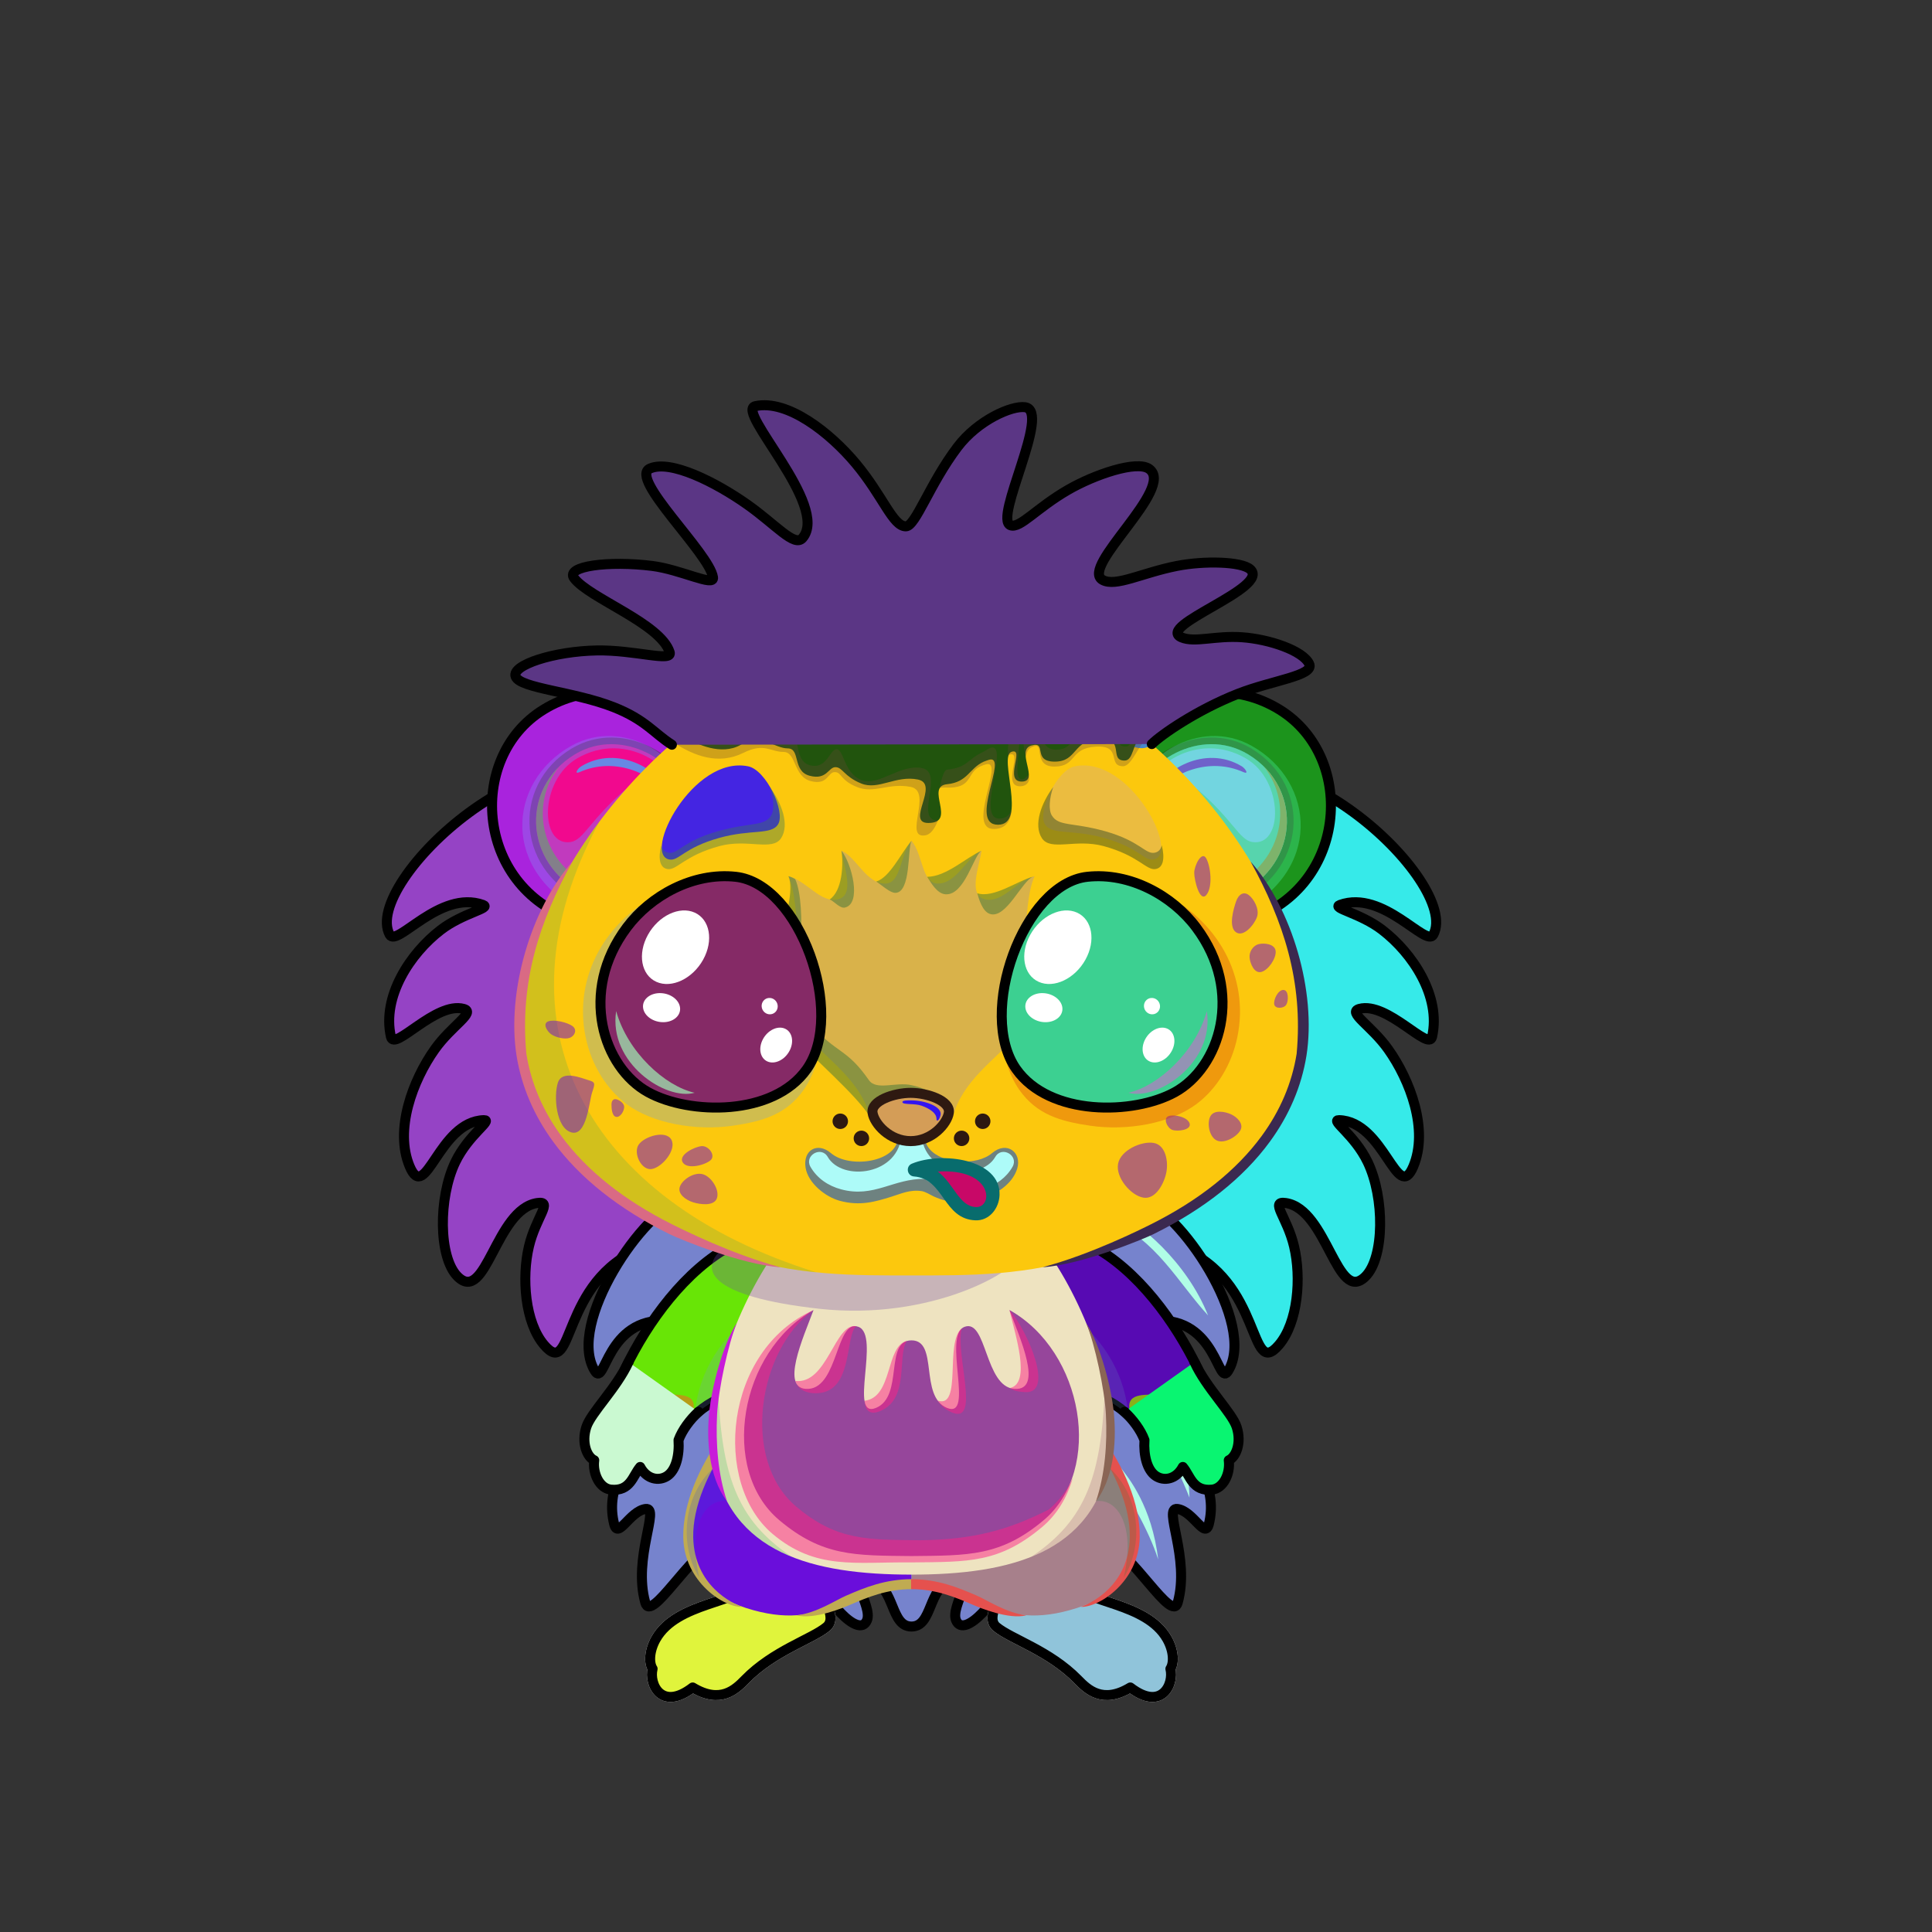 <?xml version="1.0" encoding="UTF-8"?><!DOCTYPE svg PUBLIC "-//W3C//DTD SVG 1.1//EN" "http://www.w3.org/Graphics/SVG/1.1/DTD/svg11.dtd"><!-- Creator: CorelDRAW 2018 (64-Bit) --><svg xmlns="http://www.w3.org/2000/svg" xmlns:xlink="http://www.w3.org/1999/xlink" xml:space="preserve" width="290mm" height="290mm" version="1.1" style="shape-rendering:geometricPrecision; text-rendering:geometricPrecision; image-rendering:optimizeQuality; fill-rule:evenodd; clip-rule:evenodd" viewBox="0 0 29000 29000">
 <rect x="0" y="0" width="29000" height="29000" fill="#333333" stroke="none"/>
 <defs>
  <style type="text/css">
   <![CDATA[
    .str6 {stroke:black;stroke-width:150;stroke-linecap:round;stroke-linejoin:round;stroke-miterlimit:22.926;stroke-opacity:0.2}
    .str4 {stroke:#2E1911;stroke-width:200;stroke-miterlimit:22.926;stroke-opacity:0.502}
    .str3 {stroke:black;stroke-width:150;stroke-miterlimit:22.926}
    .str0 {stroke:black;stroke-width:150;stroke-linecap:round;stroke-linejoin:round;stroke-miterlimit:22.926}
    .str1 {stroke:black;stroke-width:150;stroke-linecap:round;stroke-linejoin:round;stroke-miterlimit:22.926}
    .str5 {stroke:#2E1911;stroke-width:150;stroke-linecap:round;stroke-linejoin:round;stroke-miterlimit:22.926}
    .str2 {stroke:#FEFEFE;stroke-width:150;stroke-linecap:round;stroke-linejoin:round;stroke-miterlimit:22.926}
    .fil4 {fill:none}
    .fil56 {fill:none}
    .fil31 {fill:none}
    .fil52 {fill:#2E1911}
    .fil67 {fill:white}
    .fil33 {fill:white}
    .fil15 {fill:black;fill-rule:nonzero}
    .fil39 {fill:#2E1911;fill-rule:nonzero}
    .fil2 {fill:white;fill-rule:nonzero}
    .fil10 {fill:white;fill-rule:nonzero}
    .fil66 {fill:white;fill-opacity:0.102}
    .fil16 {fill:black;fill-opacity:0.2}
    .fil45 {fill:black;fill-rule:nonzero;fill-opacity:0.2}
    .fil44 {fill:#FFFFCC;fill-rule:nonzero;fill-opacity:0.2}
    .fil28 {fill:black;fill-opacity:0.302}
    .fil59 {fill:#2E1911;fill-opacity:0.302}
    .fil60 {fill:#FFCC99;fill-opacity:0.302}
    .fil42 {fill:#2E1911;fill-opacity:0.4}
    .fil3 {fill:#2E1911;fill-opacity:0.502}
    .fil11 {fill:#2E1911;fill-opacity:0.502}
    .fil65 {fill:black;fill-opacity:0.502}
    .fil34 {fill:#FFCCCC;fill-opacity:0.8}
    .fil0 {fill:url(#id0)}
    .fil30 {fill:url(#id1)}
    .fil7 {fill:url(#id2)}
    .fil58 {fill:url(#id3)}
    .fil38 {fill:url(#id4)}
    .fil69 {fill:url(#id5)}
    .fil21 {fill:url(#id6)}
    .fil12 {fill:url(#id7)}
    .fil64 {fill:url(#id8)}
    .fil8 {fill:url(#id9)}
    .fil71 {fill:url(#id10)}
    .fil5 {fill:url(#id11)}
    .fil61 {fill:url(#id12)}
    .fil35 {fill:url(#id13)}
    .fil19 {fill:url(#id14)}
    .fil17 {fill:url(#id15)}
    .fil18 {fill:url(#id16)}
    .fil22 {fill:url(#id17)}
    .fil27 {fill:url(#id18)}
    .fil26 {fill:url(#id19)}
    .fil9 {fill:url(#id20)}
    .fil57 {fill:url(#id21)}
    .fil6 {fill:url(#id22)}
    .fil36 {fill:url(#id23)}
    .fil24 {fill:url(#id24)}
    .fil41 {fill:url(#id25)}
    .fil62 {fill:url(#id26)}
    .fil1 {fill:url(#id27)}
    .fil14 {fill:url(#id28)}
    .fil40 {fill:url(#id29)}
    .fil13 {fill:url(#id30)}
    .fil68 {fill:url(#id31)}
    .fil29 {fill:url(#id32)}
    .fil20 {fill:url(#id33)}
    .fil25 {fill:url(#id34)}
    .fil23 {fill:url(#id35)}
    .fil43 {fill:url(#id36)}
    .fil32 {fill:url(#id37)}
    .fil55 {fill:url(#id38)}
    .fil70 {fill:url(#id39)}
    .fil63 {fill:url(#id40)}
    .fil54 {fill:url(#id41)}
    .fil37 {fill:url(#id42)}
    .fil53 {fill:url(#id43)}
    .fil50 {fill:url(#id44)}
    .fil46 {fill:url(#id45);fill-rule:nonzero}
    .fil47 {fill:url(#id46);fill-rule:nonzero}
    .fil51 {fill:url(#id47);fill-rule:nonzero}
    .fil48 {fill:url(#id48);fill-rule:nonzero}
    .fil49 {fill:url(#id49);fill-rule:nonzero}
   ]]>
  </style>
  <linearGradient id="id0" gradientUnits="userSpaceOnUse" x1="8725.48" y1="11542.26" x2="8725.49" y2="20952.92">
   <stop offset="0" style="stop-opacity:1; stop-color:#30130B"/>
   <stop offset="0.129" style="stop-opacity:1; stop-color:#593618"/>
   <stop offset="0.42" style="stop-opacity:1; stop-color:#8F5D24"/>
   <stop offset="1" style="stop-opacity:1; stop-color:#C48237"/>
  </linearGradient>
  <linearGradient id="id1" gradientUnits="userSpaceOnUse" xlink:href="#id0" x1="9127.79" y1="12724.62" x2="9127.79" y2="10387.8">
  </linearGradient>
  <linearGradient id="id2" gradientUnits="userSpaceOnUse" xlink:href="#id0" x1="13681.94" y1="18005.76" x2="13681.94" y2="24414.82">
  </linearGradient>
  <linearGradient id="id3" gradientUnits="userSpaceOnUse" x1="13635.18" y1="6254.28" x2="13635.19" y2="12379.65">
   <stop offset="0" style="stop-opacity:1; stop-color:#EB59E6"/>
   <stop offset="0.18" style="stop-opacity:1; stop-color:#FF66D6"/>
   <stop offset="0.522" style="stop-opacity:1; stop-color:#FF8BB7"/>
   <stop offset="1" style="stop-opacity:1; stop-color:#FFDDE2"/>
  </linearGradient>
  <linearGradient id="id4" gradientUnits="userSpaceOnUse" xlink:href="#id0" x1="13681.94" y1="19144.67" x2="13681.94" y2="9614.68">
  </linearGradient>
  <linearGradient id="id5" gradientUnits="userSpaceOnUse" x1="9025.83" y1="15189" x2="12321.97" y2="15189">
   <stop offset="0" style="stop-opacity:1; stop-color:#FF4696"/>
   <stop offset="0.502" style="stop-opacity:1; stop-color:#FF7FAC"/>
   <stop offset="1" style="stop-opacity:1; stop-color:#FF4696"/>
  </linearGradient>
  <linearGradient id="id6" gradientUnits="userSpaceOnUse" x1="9028.03" y1="22110.84" x2="10158.62" y2="20669.87">
   <stop offset="0" style="stop-opacity:1; stop-color:#593618"/>
   <stop offset="0.341" style="stop-opacity:1; stop-color:#8F5D24"/>
   <stop offset="0.722" style="stop-opacity:1; stop-color:#C48237"/>
   <stop offset="1" style="stop-opacity:1; stop-color:#C48237"/>
  </linearGradient>
  <linearGradient id="id7" gradientUnits="userSpaceOnUse" xlink:href="#id6" x1="10745.79" y1="25489.35" x2="11479.22" y2="23742.34">
  </linearGradient>
  <linearGradient id="id8" gradientUnits="userSpaceOnUse" x1="16797.38" y1="16621.83" x2="16589.81" y2="13155.53">
   <stop offset="0" style="stop-opacity:1; stop-color:#FFA1AA"/>
   <stop offset="0.271" style="stop-opacity:1; stop-color:#FF7DAB"/>
   <stop offset="0.741" style="stop-opacity:1; stop-color:#962069"/>
   <stop offset="1" style="stop-opacity:1; stop-color:#871B5E"/>
  </linearGradient>
  <linearGradient id="id9" gradientUnits="userSpaceOnUse" x1="13656.64" y1="20450.2" x2="9097.9" y2="21823.02">
   <stop offset="0" style="stop-opacity:1; stop-color:#EB59E6"/>
   <stop offset="0.18" style="stop-opacity:1; stop-color:#FF66D6"/>
   <stop offset="0.671" style="stop-opacity:1; stop-color:#FF8BB7"/>
   <stop offset="1" style="stop-opacity:1; stop-color:#FFDDE2"/>
  </linearGradient>
  <linearGradient id="id10" gradientUnits="userSpaceOnUse" xlink:href="#id8" x1="10633.14" y1="16624.78" x2="10707.39" y2="13152.58">
  </linearGradient>
  <linearGradient id="id11" gradientUnits="userSpaceOnUse" xlink:href="#id0" x1="19303.22" y1="11619.12" x2="17973.53" y2="20876.06">
  </linearGradient>
  <linearGradient id="id12" gradientUnits="userSpaceOnUse" x1="16525.96" y1="16616.37" x2="16861.23" y2="13160.99">
   <stop offset="0" style="stop-opacity:1; stop-color:#FF4696"/>
   <stop offset="0.78" style="stop-opacity:1; stop-color:#3D1123"/>
   <stop offset="1" style="stop-opacity:1; stop-color:#690C48"/>
  </linearGradient>
  <linearGradient id="id13" gradientUnits="userSpaceOnUse" x1="17746.35" y1="10457.24" x2="18726" y2="13761.21">
   <stop offset="0" style="stop-opacity:1; stop-color:#30130B"/>
   <stop offset="0.169" style="stop-opacity:1; stop-color:#593618"/>
   <stop offset="0.58" style="stop-opacity:1; stop-color:#8F5D24"/>
   <stop offset="1" style="stop-opacity:1; stop-color:#C48237"/>
  </linearGradient>
  <linearGradient id="id14" gradientUnits="userSpaceOnUse" x1="14524.32" y1="24053.46" x2="16195.44" y2="21411.71">
   <stop offset="0" style="stop-opacity:1; stop-color:#C48237"/>
   <stop offset="0.439" style="stop-opacity:1; stop-color:#C48237"/>
   <stop offset="1" style="stop-opacity:1; stop-color:#4D2D09"/>
  </linearGradient>
  <linearGradient id="id15" gradientUnits="userSpaceOnUse" xlink:href="#id6" x1="16500.57" y1="25484.35" x2="16002.14" y2="23747.34">
  </linearGradient>
  <linearGradient id="id16" gradientUnits="userSpaceOnUse" x1="16162.08" y1="23994.14" x2="16340.65" y2="25478.94">
   <stop offset="0" style="stop-opacity:1; stop-color:#B07D51"/>
   <stop offset="0.369" style="stop-opacity:1; stop-color:#E0AB6B"/>
   <stop offset="0.71" style="stop-opacity:1; stop-color:#FBE0AA"/>
   <stop offset="1" style="stop-opacity:1; stop-color:#FFE6A6"/>
  </linearGradient>
  <linearGradient id="id17" gradientUnits="userSpaceOnUse" x1="9585.81" y1="20993.87" x2="9585.81" y2="22360.16">
   <stop offset="0" style="stop-opacity:1; stop-color:#B07D51"/>
   <stop offset="0.18" style="stop-opacity:1; stop-color:#E0AB6B"/>
   <stop offset="0.522" style="stop-opacity:1; stop-color:#FBE0AA"/>
   <stop offset="1" style="stop-opacity:1; stop-color:#FFE6A6"/>
  </linearGradient>
  <linearGradient id="id18" gradientUnits="userSpaceOnUse" x1="13681.94" y1="19663.91" x2="13681.94" y2="23357.02">
   <stop offset="0" style="stop-opacity:1; stop-color:#B86C8D"/>
   <stop offset="0.18" style="stop-opacity:1; stop-color:#F5A6B1"/>
   <stop offset="0.522" style="stop-opacity:1; stop-color:#F0C2BD"/>
   <stop offset="1" style="stop-opacity:1; stop-color:#FFF3F1"/>
  </linearGradient>
  <linearGradient id="id19" gradientUnits="userSpaceOnUse" x1="13681.93" y1="18852.68" x2="13681.93" y2="23635.56">
   <stop offset="0" style="stop-opacity:1; stop-color:#30130B"/>
   <stop offset="0.18" style="stop-opacity:1; stop-color:#593618"/>
   <stop offset="0.522" style="stop-opacity:1; stop-color:#8F5D24"/>
   <stop offset="1" style="stop-opacity:1; stop-color:#C48237"/>
  </linearGradient>
  <linearGradient id="id20" gradientUnits="userSpaceOnUse" xlink:href="#id9" x1="13735.61" y1="20175.49" x2="18232.98" y2="22097.73">
  </linearGradient>
  <linearGradient id="id21" gradientUnits="userSpaceOnUse" xlink:href="#id19" x1="13696.89" y1="6082.43" x2="13696.89" y2="11573.26">
  </linearGradient>
  <linearGradient id="id22" gradientUnits="userSpaceOnUse" xlink:href="#id9" x1="16078.79" y1="12903.12" x2="20955.37" y2="19599.77">
  </linearGradient>
  <linearGradient id="id23" gradientUnits="userSpaceOnUse" xlink:href="#id0" x1="18236.07" y1="12724.62" x2="18236.07" y2="10387.8">
  </linearGradient>
  <linearGradient id="id24" gradientUnits="userSpaceOnUse" xlink:href="#id6" x1="18344.88" y1="22101.01" x2="17196.19" y2="20679.7">
  </linearGradient>
  <linearGradient id="id25" gradientUnits="userSpaceOnUse" x1="17396.89" y1="11989.03" x2="15692.81" y2="12404.24">
   <stop offset="0" style="stop-opacity:1; stop-color:#F5A6B1"/>
   <stop offset="1" style="stop-opacity:1; stop-color:#FFF3F1"/>
  </linearGradient>
  <linearGradient id="id26" gradientUnits="userSpaceOnUse" xlink:href="#id5" x1="15066.47" y1="14934.47" x2="18313.45" y2="15443.54">
  </linearGradient>
  <linearGradient id="id27" gradientUnits="userSpaceOnUse" xlink:href="#id9" x1="11749.87" y1="14258.14" x2="5943.69" y2="18244.75">
  </linearGradient>
  <linearGradient id="id28" gradientUnits="userSpaceOnUse" xlink:href="#id14" x1="12890.17" y1="24026.55" x2="11117.79" y2="21438.62">
  </linearGradient>
  <linearGradient id="id29" gradientUnits="userSpaceOnUse" x1="13681.93" y1="12620.2" x2="13681.93" y2="16772.73">
   <stop offset="0" style="stop-opacity:1; stop-color:#B86C8D"/>
   <stop offset="0.278" style="stop-opacity:1; stop-color:#F5A6B1"/>
   <stop offset="0.69" style="stop-opacity:1; stop-color:#F0C2BD"/>
   <stop offset="1" style="stop-opacity:1; stop-color:#FFF3F1"/>
  </linearGradient>
  <linearGradient id="id30" gradientUnits="userSpaceOnUse" xlink:href="#id16" x1="11129.62" y1="24000.92" x2="11095.37" y2="25472.16">
  </linearGradient>
  <linearGradient id="id31" gradientUnits="userSpaceOnUse" xlink:href="#id12" x1="10475.12" y1="16613.22" x2="10865.41" y2="13164.14">
  </linearGradient>
  <linearGradient id="id32" gradientUnits="userSpaceOnUse" xlink:href="#id13" x1="8637.86" y1="10457.24" x2="9617.51" y2="13761.21">
  </linearGradient>
  <linearGradient id="id33" gradientUnits="userSpaceOnUse" x1="11291.04" y1="18927.13" x2="9876.2" y2="21107.74">
   <stop offset="0" style="stop-opacity:1; stop-color:#421E06"/>
   <stop offset="0.251" style="stop-opacity:1; stop-color:#593618"/>
   <stop offset="0.49" style="stop-opacity:1; stop-color:#8F5D24"/>
   <stop offset="0.769" style="stop-opacity:1; stop-color:#C48237"/>
   <stop offset="1" style="stop-opacity:1; stop-color:#C48237"/>
  </linearGradient>
  <linearGradient id="id34" gradientUnits="userSpaceOnUse" xlink:href="#id17" x1="17778.05" y1="20993.87" x2="17778.05" y2="22360.16">
  </linearGradient>
  <linearGradient id="id35" gradientUnits="userSpaceOnUse" xlink:href="#id33" x1="15827.77" y1="19167.02" x2="17732.71" y2="20867.85">
  </linearGradient>
  <linearGradient id="id36" gradientUnits="userSpaceOnUse" xlink:href="#id25" x1="9961.24" y1="12386.32" x2="11676.78" y2="12006.95">
  </linearGradient>
  <linearGradient id="id37" gradientUnits="userSpaceOnUse" x1="9515.85" y1="11227.78" x2="8815.66" y2="13407.09">
   <stop offset="0" style="stop-opacity:1; stop-color:#FFC3AD"/>
   <stop offset="1" style="stop-opacity:1; stop-color:#F27672"/>
  </linearGradient>
  <linearGradient id="id38" gradientUnits="userSpaceOnUse" x1="13831.82" y1="16821.32" x2="13833.38" y2="16516.8">
   <stop offset="0" style="stop-opacity:1; stop-color:#DA8381"/>
   <stop offset="0.49" style="stop-opacity:1; stop-color:#E1A3A2"/>
   <stop offset="1" style="stop-opacity:1; stop-color:#FAFEFF"/>
  </linearGradient>
  <linearGradient id="id39" gradientUnits="userSpaceOnUse" x1="10905.85" y1="13365.87" x2="10905.85" y2="15887.89">
   <stop offset="0" style="stop-opacity:1; stop-color:#69104B"/>
   <stop offset="0.4" style="stop-opacity:1; stop-color:#26031F"/>
   <stop offset="1" style="stop-opacity:1; stop-color:#BA1C58"/>
  </linearGradient>
  <linearGradient id="id40" gradientUnits="userSpaceOnUse" xlink:href="#id39" x1="16681.97" y1="13388.33" x2="16234.05" y2="15865.43">
  </linearGradient>
  <linearGradient id="id41" gradientUnits="userSpaceOnUse" x1="13648.72" y1="16984.89" x2="13753.12" y2="16547.73">
   <stop offset="0" style="stop-opacity:1; stop-color:#C24442"/>
   <stop offset="0.361" style="stop-opacity:1; stop-color:#CC7270"/>
   <stop offset="1" style="stop-opacity:1; stop-color:#F4A3A3"/>
  </linearGradient>
  <linearGradient id="id42" gradientUnits="userSpaceOnUse" xlink:href="#id37" x1="18548.2" y1="11227.78" x2="17848.01" y2="13407.09">
  </linearGradient>
  <linearGradient id="id43" gradientUnits="userSpaceOnUse" x1="13239.43" y1="16403.97" x2="13239.43" y2="17128.66">
   <stop offset="0" style="stop-opacity:1; stop-color:#FFB0B0"/>
   <stop offset="1" style="stop-opacity:1; stop-color:#BA5C59"/>
  </linearGradient>
  <linearGradient id="id44" gradientUnits="userSpaceOnUse" x1="14276.83" y1="18210.7" x2="14276.83" y2="17536.65">
   <stop offset="0" style="stop-opacity:1; stop-color:#FF9999"/>
   <stop offset="0.38" style="stop-opacity:1; stop-color:#FC8F91"/>
   <stop offset="1" style="stop-opacity:1; stop-color:#C46668"/>
  </linearGradient>
  <linearGradient id="id45" gradientUnits="userSpaceOnUse" x1="16830.09" y1="15757.52" x2="16486.94" y2="14498.9">
   <stop offset="0" style="stop-opacity:1; stop-color:#211111"/>
   <stop offset="1" style="stop-opacity:1; stop-color:#520F29"/>
  </linearGradient>
  <linearGradient id="id46" gradientUnits="userSpaceOnUse" xlink:href="#id45" x1="10338.61" y1="15880.4" x2="11072.08" y2="14376.02">
  </linearGradient>
  <linearGradient id="id47" gradientUnits="userSpaceOnUse" x1="14301.08" y1="17384.48" x2="14329.19" y2="18317.92">
   <stop offset="0" style="stop-opacity:1; stop-color:#23130C"/>
   <stop offset="0.212" style="stop-opacity:1; stop-color:#2D1911"/>
   <stop offset="1" style="stop-opacity:1; stop-color:#2E1911"/>
  </linearGradient>
  <linearGradient id="id48" gradientUnits="userSpaceOnUse" x1="13547.01" y1="18125.43" x2="13822.26" y2="16836.7">
   <stop offset="0" style="stop-opacity:1; stop-color:#FAAF5A"/>
   <stop offset="0.239" style="stop-opacity:1; stop-color:#8F5D24"/>
   <stop offset="1" style="stop-opacity:1; stop-color:#593618"/>
  </linearGradient>
  <linearGradient id="id49" gradientUnits="userSpaceOnUse" x1="13681.93" y1="17886.72" x2="13681.93" y2="16869.94">
   <stop offset="0" style="stop-opacity:1; stop-color:#2E1911"/>
   <stop offset="0.239" style="stop-opacity:1; stop-color:#2E1911"/>
   <stop offset="1" style="stop-opacity:1; stop-color:#0A0502"/>
  </linearGradient>
 </defs>
 <g id="Spikes">
  <g id="_2411949857872">
   <g>
    <path class="fil0" d="M9543.56 11850.66c-1340.25,-1190.79 -4113.55,1396.51 -3694.35,2178.97 106.45,198.69 752.53,-680.24 1400.43,-447.2 134.74,48.46 -302.41,121.67 -632.27,374.78 -456.44,350.23 -888.14,998.44 -749.05,1606.88 50.61,221.37 673.31,-533.55 1090.06,-420.67 189.74,51.39 -176.88,247.83 -431.67,606.48 -331.52,466.64 -608.84,1208.87 -377.15,1758.93 241.43,573.2 434.23,-678.69 1116.06,-695.26 133.62,-3.24 -234.99,220.9 -430.84,628.89 -256.38,534.08 -253.68,1434 35.05,1719.51 428.27,423.47 569.53,-1010.66 1194.83,-1104.45 244.99,-36.75 -20.54,209.78 -125.11,651.7 -110.59,467.35 -60.6,1141.36 228.03,1479.11 458.74,536.79 231.36,-962.88 1471.14,-1457 528.14,-210.49 105.96,1412.92 367.56,2221.59 429.3,-907 1084.59,-2378.97 1638.18,-3150.37 -2186.01,-866.68 -3008.44,-2236.68 -2100.9,-5951.89z" style="fill:#7ed9f1"/>
    <path class="fil1" d="M9543.56 11850.66c-1340.25,-1190.79 -3589.55,1518.39 -3487.6,1832.03 69.68,214.36 1020.31,-740.98 1558.8,-311.93 346.39,275.99 -387.09,481.53 -716.93,734.62 -456.42,350.21 -934.2,675.39 -835.7,1102.2 51.05,221.24 765.27,-552.72 1182,-439.87 189.71,51.37 -18.14,570.65 -352.29,913.4 -399.55,409.85 -589.8,880.25 -519.84,1351.96 56.89,383.54 449.68,-714.65 1121.16,-595.21 405.23,72.08 -70.97,506.67 -266.8,914.64 -256.36,534.06 -431.56,1083.03 -187.2,1407.3 179.54,238.25 416.1,-1053.01 1041.38,-1146.78 244.97,-36.73 397.48,347.38 181.8,847.49 -190.18,440.97 -255.43,1141.98 -60.69,1376.15 321.04,386.06 86.17,-1013.39 1325.94,-1507.5 528.13,-210.48 217.09,1815.09 478.69,2623.76 429.3,-907 1084.59,-2378.97 1638.18,-3150.37 -2186.01,-866.68 -3008.44,-2236.68 -2100.9,-5951.89z" style="fill:#db8fc1"/>
    <path class="fil2" d="M6055.96 13682.69c695.62,-877.02 1613.28,-1124.49 1946.38,-1182.7 40.77,-7.11 79.61,20.17 86.72,60.94 7.11,40.77 -20.17,79.61 -60.94,86.72 -658.92,115.15 -1333.11,498.44 -1972.16,1035.04zm2210.11 5962.28c-84.99,-924.91 707.12,-1814.46 1210.31,-2133.25 34.94,-22.16 81.26,-11.8 103.42,23.14 22.16,34.94 11.8,81.26 -23.14,103.42 -333.59,211.34 -1101.61,954.55 -1290.59,2006.69zm-1204.47 -986.04c18.94,-1008.89 672.75,-1792.69 1210.31,-2133.25 34.94,-22.16 81.26,-11.8 103.42,23.14 22.16,34.94 11.8,81.26 -23.14,103.42 -348.2,220.6 -1113.29,1142.24 -1290.59,2006.69zm-641.98 -1705.23c339.2,-1057.38 1394.69,-1655.29 1560.08,-1759.31 34.94,-22 81.12,-11.5 103.12,23.44 22,34.94 11.5,81.12 -23.44,103.12 -231.24,145.43 -1113.65,661.09 -1639.76,1632.75zm-331.03 -1804.33c575.22,-973.47 1841.63,-1198.82 2178.34,-1257.66 40.77,-7.11 79.61,20.17 86.72,60.94 7.11,40.77 -20.17,79.61 -60.94,86.72 -266.12,46.5 -1229.69,138.11 -2204.12,1110z" style="fill:#f99d1a"/>
    <path class="fil3" d="M9543.56 11850.66c-647.67,-575.45 -1630.04,-268.62 -2424.98,290.48 -190.51,133.98 -111.29,447.05 266.4,769.63 267.78,228.71 -1378.63,609.59 -1414.36,1127.66 272.24,-188.15 867.87,-603.89 1279.02,-456 542.2,-163.21 642.82,103.15 546.64,411.92 -151.56,486.57 -1451.23,665.6 -1751.92,1556.98 226.2,-137.68 621.02,-487.27 914.02,-407.91 279.7,-165.57 451.58,-163.99 594.9,251.94 247.03,716.93 -1016.19,1263.63 -1095.35,2110.61 172.36,-240.91 404.54,-682.6 807.69,-692.4 133.62,-3.24 409.87,-308.31 664.38,65.89 362.83,533.47 -426.81,745.49 -558.75,1966.11 172.34,-324.58 366.88,-739.07 693.41,-788.05 244.99,-36.75 156.29,-449.99 557.51,-237.3 800.33,424.27 108.04,1272.73 -28.56,2066.14 154.12,-372.8 402.59,-898.95 1045.11,-1155.03 528.14,-210.49 105.96,1412.92 367.56,2221.59 429.3,-907 1084.59,-2378.97 1638.18,-3150.37 -2186.01,-866.68 -3008.44,-2236.68 -2100.9,-5951.89z" style="fill:#985aaa"/>
    <path class="fil4 str0" d="M9543.56 11850.66c-1340.25,-1190.79 -4113.55,1396.51 -3694.35,2178.97 106.45,198.69 752.53,-680.24 1400.43,-447.2 134.74,48.46 -302.41,121.67 -632.27,374.78 -456.44,350.23 -888.14,998.44 -749.05,1606.88 50.61,221.37 673.31,-533.55 1090.06,-420.67 189.74,51.39 -176.88,247.83 -431.67,606.48 -331.52,466.64 -608.84,1208.87 -377.15,1758.93 241.43,573.2 434.23,-678.69 1116.06,-695.26 133.62,-3.24 -234.99,220.9 -430.84,628.89 -256.38,534.08 -253.68,1434 35.05,1719.51 428.27,423.47 569.53,-1010.66 1194.83,-1104.45 244.99,-36.75 -20.54,209.78 -125.11,651.7 -110.59,467.35 -60.6,1141.36 228.03,1479.11 458.74,536.79 231.36,-962.88 1471.14,-1457 528.14,-210.49 105.96,1412.92 367.56,2221.59 429.3,-907 1084.59,-2378.97 1638.18,-3150.37 -2186.01,-866.68 -3008.44,-2236.68 -2100.9,-5951.89z" style="fill:#9543c5"/>
   </g>
   <g>
    <path class="fil5" d="M17820.3 11850.66c1340.25,-1190.79 4113.55,1396.51 3694.35,2178.97 -106.45,198.69 -752.53,-680.24 -1400.43,-447.2 -134.74,48.46 302.41,121.67 632.27,374.78 456.44,350.23 888.14,998.44 749.05,1606.88 -50.61,221.37 -673.31,-533.55 -1090.06,-420.67 -189.74,51.39 176.88,247.83 431.67,606.48 331.52,466.64 608.84,1208.87 377.15,1758.93 -241.43,573.2 -434.23,-678.69 -1116.06,-695.26 -133.62,-3.24 234.99,220.9 430.84,628.89 256.38,534.08 253.68,1434 -35.05,1719.51 -428.27,423.47 -569.53,-1010.66 -1194.83,-1104.45 -244.99,-36.75 20.54,209.78 125.11,651.7 110.59,467.35 60.6,1141.36 -228.03,1479.11 -458.74,536.79 -231.36,-962.88 -1471.14,-1457 -528.14,-210.49 -105.96,1412.92 -367.56,2221.59 -429.3,-907 -1084.59,-2378.97 -1638.18,-3150.37 2186.01,-866.68 3008.44,-2236.68 2100.9,-5951.89z" style="fill:#203d40"/>
    <path class="fil6" d="M17820.3 11850.66c1340.25,-1190.79 3589.55,1518.39 3487.6,1832.03 -69.68,214.36 -1020.31,-740.98 -1558.8,-311.93 -346.39,275.99 387.09,481.53 716.93,734.62 456.42,350.21 934.2,675.39 835.7,1102.2 -51.05,221.24 -765.27,-552.72 -1182,-439.87 -189.71,51.37 18.14,570.65 352.29,913.4 399.55,409.85 589.8,880.25 519.84,1351.96 -56.89,383.54 -449.68,-714.65 -1121.16,-595.21 -405.23,72.08 70.97,506.67 266.8,914.64 256.36,534.06 431.56,1083.03 187.2,1407.3 -179.54,238.25 -416.1,-1053.01 -1041.38,-1146.78 -244.97,-36.73 -397.48,347.38 -181.8,847.49 190.18,440.97 255.43,1141.98 60.69,1376.15 -321.04,386.06 -86.17,-1013.39 -1325.94,-1507.5 -528.13,-210.48 -217.09,1815.09 -478.69,2623.76 -429.3,-907 -1084.59,-2378.97 -1638.18,-3150.37 2186.01,-866.68 3008.44,-2236.68 2100.9,-5951.89z" style="fill:#b645a1"/>
    <path class="fil2" d="M21307.9 13682.69c-695.62,-877.02 -1613.28,-1124.49 -1946.38,-1182.7 -40.77,-7.11 -79.61,20.17 -86.72,60.94 -7.11,40.77 20.17,79.61 60.94,86.72 658.92,115.15 1333.11,498.44 1972.16,1035.04zm-2210.11 5962.28c84.99,-924.91 -707.12,-1814.46 -1210.31,-2133.25 -34.94,-22.16 -81.26,-11.8 -103.42,23.14 -22.16,34.94 -11.8,81.26 23.14,103.42 333.59,211.34 1101.61,954.55 1290.59,2006.69zm1204.47 -986.04c-18.94,-1008.89 -672.75,-1792.69 -1210.31,-2133.25 -34.94,-22.16 -81.26,-11.8 -103.42,23.14 -22.16,34.94 -11.8,81.26 23.14,103.42 348.2,220.6 1113.29,1142.24 1290.59,2006.69zm641.98 -1705.23c-339.2,-1057.38 -1394.69,-1655.29 -1560.08,-1759.31 -34.94,-22 -81.12,-11.5 -103.12,23.44 -22,34.94 -11.5,81.12 23.44,103.12 231.24,145.43 1113.65,661.09 1639.76,1632.75zm331.03 -1804.33c-575.22,-973.47 -1841.63,-1198.82 -2178.34,-1257.66 -40.77,-7.11 -79.61,20.17 -86.72,60.94 -7.11,40.77 20.17,79.61 60.94,86.72 266.12,46.5 1229.69,138.11 2204.12,1110z" style="fill:#4ba166"/>
    <path class="fil3" d="M17820.3 11850.66c647.67,-575.45 1630.04,-268.62 2424.98,290.48 190.51,133.98 111.29,447.05 -266.4,769.63 -267.78,228.71 1378.63,609.59 1414.36,1127.66 -272.24,-188.15 -867.87,-603.89 -1279.02,-456 -542.2,-163.21 -642.82,103.15 -546.64,411.92 151.56,486.57 1451.23,665.6 1751.92,1556.98 -226.2,-137.68 -621.02,-487.27 -914.02,-407.91 -279.7,-165.57 -451.58,-163.99 -594.9,251.94 -247.03,716.93 1016.19,1263.63 1095.35,2110.61 -172.36,-240.91 -404.54,-682.6 -807.69,-692.4 -133.62,-3.24 -409.87,-308.31 -664.38,65.89 -362.83,533.47 426.81,745.49 558.75,1966.11 -172.34,-324.58 -366.88,-739.07 -693.41,-788.05 -244.99,-36.75 -156.29,-449.99 -557.51,-237.3 -800.33,424.27 -108.04,1272.73 28.56,2066.14 -154.12,-372.8 -402.59,-898.95 -1045.11,-1155.03 -528.14,-210.49 -105.96,1412.92 -367.56,2221.59 -429.3,-907 -1084.59,-2378.97 -1638.18,-3150.37 2186.01,-866.68 3008.44,-2236.68 2100.9,-5951.89z" style="fill:#8db707"/>
    <path class="fil4 str0" d="M17820.3 11850.66c1340.25,-1190.79 4113.55,1396.51 3694.35,2178.97 -106.45,198.69 -752.53,-680.24 -1400.43,-447.2 -134.74,48.46 302.41,121.67 632.27,374.78 456.44,350.23 888.14,998.44 749.05,1606.88 -50.61,221.37 -673.31,-533.55 -1090.06,-420.67 -189.74,51.39 176.88,247.83 431.67,606.48 331.52,466.64 608.84,1208.87 377.15,1758.93 -241.43,573.2 -434.23,-678.69 -1116.06,-695.26 -133.62,-3.24 234.99,220.9 430.84,628.89 256.38,534.08 253.68,1434 -35.05,1719.51 -428.27,423.47 -569.53,-1010.66 -1194.83,-1104.45 -244.99,-36.75 20.54,209.78 125.11,651.7 110.59,467.35 60.6,1141.36 -228.03,1479.11 -458.74,536.79 -231.36,-962.88 -1471.14,-1457 -528.14,-210.49 -105.96,1412.92 -367.56,2221.59 -429.3,-907 -1084.59,-2378.97 -1638.18,-3150.37 2186.01,-866.68 3008.44,-2236.68 2100.9,-5951.89z" style="fill:#36eae9"/>
   </g>
   <g>
    <path class="fil7" d="M13681.94 18781.77c-2286.74,0 -3054.93,-852.6 -3439.03,-770.42 -566.89,121.3 -1751.46,1857.84 -1313.41,2567.11 156.58,253.53 167.16,-801.23 1083.66,-755.41 367.2,18.36 -944.6,677.57 -864.63,1681.34 28.55,358.47 691.82,-570.41 1052.25,-379.15 129.28,68.59 -1233.86,742.24 -982.17,1751.28 58.55,234.72 233.41,-194.58 472.67,-226.69 222.24,-29.82 -194.69,732.33 -4.91,1407.34 87.68,311.85 688.35,-767.68 1063.57,-876.59 384.44,-111.58 1461.91,128.11 1523.4,454.12 61.49,326.01 617.84,986.24 740.66,685.36 88.76,-217.45 -355.58,-751.32 56.18,-613.08 370.96,124.53 290.71,707.84 611.76,707.84 321.05,0 240.81,-583.31 611.76,-707.84 411.76,-138.23 -32.58,395.63 56.18,613.08 122.82,300.88 679.17,-359.35 740.66,-685.36 61.49,-326.01 1138.96,-565.7 1523.4,-454.12 375.22,108.91 975.89,1188.44 1063.57,876.59 189.78,-675.01 -227.15,-1437.16 -4.91,-1407.34 239.26,32.11 414.12,461.41 472.67,226.69 251.69,-1009.04 -1111.45,-1682.69 -982.17,-1751.28 360.43,-191.26 1023.7,737.62 1052.25,379.15 79.97,-1003.77 -1231.83,-1662.98 -864.63,-1681.34 916.5,-45.82 927.08,1008.94 1083.66,755.41 438.05,-709.27 -746.52,-2445.82 -1313.41,-2567.11 -384.09,-82.18 -1152.29,770.42 -3439.03,770.42z" style="fill:#8269f2"/>
    <path class="fil8" d="M13681.94 18781.77c-2286.74,0 -2894.73,-817.17 -3278.82,-735 -566.88,121.29 -1435.09,1616.56 -1320.17,1949.61 65.32,189.3 230.69,-626.6 1194.8,-533.16 365.93,35.46 -997.49,862.77 -917.55,1866.54 28.55,358.44 753.28,-577.4 1113.7,-386.16 129.26,68.58 -1295.57,526.83 -1043.9,1535.86 58.54,234.7 160.92,-42.93 398.86,-83.63 359.8,-61.56 -152.89,830.12 10.96,1211.55 127.85,297.62 397.33,-439.62 772.54,-548.51 384.42,-111.57 1599.49,249.82 1660.98,575.83 61.49,326.01 604.62,652.86 611.01,576.88 19.68,-234.03 -233.7,-617.01 185.83,-504.6 643.18,172.34 379.4,525.28 611.76,525.28l0 -5450.49z" style="fill:#d3e119"/>
    <path class="fil9" d="M13677.31 18781.77c2286.74,0 2899.37,-817.17 3283.45,-735 566.88,121.28 1435.09,1616.56 1320.17,1949.61 -65.32,189.3 -230.69,-626.6 -1194.8,-533.16 -365.93,35.46 997.49,862.77 917.55,1866.54 -28.55,358.44 -753.28,-577.4 -1113.7,-386.16 -129.26,68.58 1295.57,526.83 1043.9,1535.86 -58.54,234.7 -160.92,-42.93 -398.86,-83.63 -359.8,-61.56 152.89,830.12 -10.96,1211.55 -127.85,297.62 -397.33,-439.62 -772.54,-548.51 -384.42,-111.57 -1599.49,249.82 -1660.98,575.83 -61.49,326.01 -604.62,652.86 -611.01,576.88 -19.68,-234.03 233.69,-617.01 -185.83,-504.6 -643.18,172.33 -384.03,525.28 -616.39,525.28l0 -5450.49z" style="fill:#7077ea"/>
    <path class="fil10" d="M9230.28 19744.76c320.07,-802.5 1042.79,-1416.72 1424.89,-1558.22 38.83,-14.23 81.86,5.7 96.09,44.53 14.23,38.83 -5.7,81.86 -44.53,96.09 -681.23,252.27 -1034.72,939.31 -1476.45,1417.6zm749 3663.56c92.5,-798.38 451.77,-1234.19 547.64,-1358.82 230.52,-299.69 535.54,-513.79 877.3,-640.35 38.83,-14.23 81.86,5.7 96.09,44.53 14.23,38.83 -5.7,81.86 -44.53,96.09 -312.44,115.7 -595.7,311.88 -810.5,591.13 -183.61,238.7 -526.73,824.83 -666,1267.42zm-469.58 -928.96c-3.31,-936.77 962.26,-1903.43 1498.7,-2102.08 38.83,-14.23 81.86,5.7 96.09,44.53 14.23,38.83 -5.7,81.86 -44.53,96.09 -802.36,297.13 -1352.2,1453.69 -1550.26,1961.46z" style="fill:#2204e8"/>
    <path class="fil11" d="M13681.94 18781.77c-2286.74,0 -3054.93,-852.6 -3439.03,-770.42 -458.45,98.09 -1034.4,1005.47 -1219.25,1427.17 705.05,-986.45 965.61,-782.36 1223.46,-585.15 241.36,184.6 -1190.6,752.47 -1099.91,1493.6 130.86,-240.08 360.82,-549.17 865.95,-523.92 367.2,18.35 -944.6,677.57 -864.63,1681.34 28.55,358.47 691.82,-570.4 1052.25,-379.15 129.27,68.59 -1364.65,719.05 -368.33,735.28 241.88,3.94 -380.42,821.41 -141.17,789.31 222.23,-29.81 379.73,-545.42 919.37,-429.19 88.34,19.03 -835.43,1902.23 -747.17,1823.96 228.14,-202.33 615.91,-785.5 886.46,-864.02 384.43,-111.58 1461.91,128.11 1523.4,454.12 61.49,326.01 593.01,736.94 715.82,436.06 88.76,-217.44 -330.73,-502.01 81.02,-363.78 370.95,124.52 290.71,363.88 611.76,363.88 321.05,0 240.82,-239.36 611.76,-363.88 411.75,-138.22 -7.74,146.34 81.02,363.78 122.81,300.88 654.33,-110.05 715.82,-436.06 61.49,-326.01 1138.97,-565.7 1523.4,-454.12 270.55,78.52 658.32,661.69 886.46,864.02 88.26,78.27 -835.51,-1804.93 -747.17,-1823.96 539.64,-116.23 697.14,399.38 919.37,429.19 239.25,32.1 -383.05,-785.37 -141.17,-789.31 996.32,-16.23 -497.6,-666.69 -368.33,-735.28 360.43,-191.25 1023.7,737.62 1052.25,379.15 79.97,-1003.77 -1231.83,-1662.99 -864.63,-1681.34 505.13,-25.25 735.09,283.84 865.95,523.92 90.69,-741.13 -1341.27,-1309 -1099.91,-1493.6 257.85,-197.21 518.41,-401.3 1223.46,585.15 -184.85,-421.7 -760.8,-1329.09 -1219.25,-1427.17 -384.09,-82.18 -1152.29,770.42 -3439.03,770.42z" style="fill:#cf7d9c"/>
    <path class="fil4 str1" d="M13681.94 18781.77c-2286.74,0 -3054.93,-852.6 -3439.03,-770.42 -566.89,121.3 -1751.46,1857.84 -1313.41,2567.11 156.58,253.53 167.16,-801.23 1083.66,-755.41 367.2,18.36 -944.6,677.57 -864.63,1681.34 28.55,358.47 691.82,-570.41 1052.25,-379.15 129.28,68.59 -1233.86,742.24 -982.17,1751.28 58.55,234.72 233.41,-194.58 472.67,-226.69 222.24,-29.82 -194.69,732.33 -4.91,1407.34 87.68,311.85 688.35,-767.68 1063.57,-876.59 384.44,-111.58 1461.91,128.11 1523.4,454.12 61.49,326.01 617.84,986.24 740.66,685.36 88.76,-217.45 -355.58,-751.32 56.18,-613.08 370.96,124.53 290.71,707.84 611.76,707.84 321.05,0 240.81,-583.31 611.76,-707.84 411.76,-138.23 -32.58,395.63 56.18,613.08 122.82,300.88 679.17,-359.35 740.66,-685.36 61.49,-326.01 1138.96,-565.7 1523.4,-454.12 375.22,108.91 975.89,1188.44 1063.57,876.59 189.78,-675.01 -227.15,-1437.16 -4.91,-1407.34 239.26,32.11 414.12,461.41 472.67,226.69 251.69,-1009.04 -1111.45,-1682.69 -982.17,-1751.28 360.43,-191.26 1023.7,737.62 1052.25,379.15 79.97,-1003.77 -1231.83,-1662.98 -864.63,-1681.34 916.5,-45.82 927.08,1008.94 1083.66,755.41 438.05,-709.27 -746.52,-2445.82 -1313.41,-2567.11 -384.09,-82.18 -1152.29,770.42 -3439.03,770.42z" style="fill:#7683cd"/>
    <path class="fil10" d="M18133.58 19744.76c-320.07,-802.5 -1042.79,-1416.72 -1424.89,-1558.22 -38.83,-14.23 -81.86,5.7 -96.09,44.53 -14.23,38.83 5.7,81.86 44.53,96.09 681.23,252.27 1034.72,939.31 1476.45,1417.6zm-749 3663.56c-92.5,-798.38 -451.77,-1234.19 -547.64,-1358.82 -230.52,-299.69 -535.54,-513.79 -877.3,-640.35 -38.83,-14.23 -81.86,5.7 -96.09,44.53 -14.23,38.83 5.7,81.86 44.53,96.09 312.44,115.7 595.7,311.88 810.5,591.13 183.61,238.7 526.73,824.83 666,1267.42zm469.58 -928.96c3.31,-936.77 -962.26,-1903.43 -1498.7,-2102.08 -38.83,-14.23 -81.86,5.7 -96.09,44.53 -14.23,38.83 5.7,81.86 44.53,96.09 802.36,297.13 1352.2,1453.69 1550.26,1961.46z" style="fill:#b0fde6"/>
   </g>
  </g>
 </g>
 <g id="Legs">
  <g id="_2411856564512">
   <g>
    <path class="fil12 str2" d="M9795.77 25049.4c-57.9,228.76 132.61,641.04 601.77,280.19 415.99,251.96 642.37,30.78 786.04,-116.3 427.07,-437.22 1000.9,-607.86 1223.7,-792.3 174.4,-144.36 -96.3,-470.75 -84.64,-641.34 -325.82,80.57 -773.4,48.19 -1052.19,-19.84 -166.07,305.92 -1110.2,284.05 -1425.56,840.51 -99.77,176.06 -107.72,359.98 -49.12,449.08z" style="fill:#989524"/>
    <path class="fil13" d="M9795.77 25049.4c-57.9,228.76 132.61,641.04 601.77,280.19 415.99,251.96 642.37,30.78 786.04,-116.3 427.07,-437.22 1000.9,-607.86 1223.7,-792.3 59.6,-49.33 67.2,-119.94 51.87,-198.31 -9.09,39.62 -28.35,74.83 -62.45,103.06 -222.8,184.44 -843.13,241.44 -1270.2,678.66 -143.67,147.08 -826.24,352.45 -501.39,-132.34 -247.33,190.23 -238.88,256.88 -327.37,276.19 -101,22.03 -563.84,-46.1 -173.98,-487.64 -81.66,-7.65 -192.8,145.83 -136,-48.38 64.67,-221.13 523.53,-416.32 877.5,-611.03 -349.39,121.22 -816.39,239.19 -1020.37,599.12 -99.77,176.06 -107.72,359.98 -49.12,449.08z" style="fill:#e56bb9"/>
    <path class="fil4 str1" d="M9795.77 25049.4c-57.9,228.76 132.61,641.04 601.77,280.19 415.99,251.96 642.37,30.78 786.04,-116.3 427.07,-437.22 1000.9,-607.86 1223.7,-792.3 174.4,-144.36 -96.3,-470.75 -84.64,-641.34 -325.82,80.57 -773.4,48.19 -1052.19,-19.84 -166.07,305.92 -1110.2,284.05 -1425.56,840.51 -99.77,176.06 -107.72,359.98 -49.12,449.08z" style="fill:#e0f43c"/>
   </g>
   <g>
    <path class="fil14" d="M13677.54 23778.59c-967.6,1.59 -1265.25,748.24 -2482.18,357.13 -1135.46,-364.92 -1010.86,-1424.67 -437.07,-2345.75l1468.12 -573.85c288.88,400.93 787.57,1265.22 1451.13,1299.9l0 1262.57z" style="fill:#6a0edb"/>
    <path class="fil15" d="M13688.13 23853.3c-373.47,0.61 -658.27,119.08 -927.69,235.47 -100.31,43.34 -536.64,225.43 -802.06,158.05 303.68,-36.62 583.41,-226.85 742.88,-295.75 282.8,-122.17 581.21,-246.53 986.87,-247.19l0 149.42zm-2766.62 -2176.5c-149.21,216.52 -274.67,443.91 -364.72,670.14 -99.74,250.55 -155.56,498.91 -151.21,728.07 13.77,724.96 588.53,996.85 738.58,1044.65 -275.71,14.76 -875.39,-378.2 -888,-1042.31 -4.74,-249.5 54.99,-517.25 161.77,-785.49 99.48,-249.93 240.26,-501.05 407.89,-738.48l95.69 123.42z" style="fill:#c0ab52"/>
    <path class="fil16" d="M10496.55 23677.98c-291.22,-451.67 -265.15,-1205.68 215.41,-1646.02 364.35,383.82 389.9,545.29 378.26,566.37 -409.22,-250.28 -803.47,196.31 -593.67,1079.65z" style="fill:#274ae2"/>
   </g>
  </g>
  <g id="_2411856560256">
   <g>
    <path class="fil17 str2" d="M17568.09 25049.4c57.9,228.76 -132.61,641.04 -601.77,280.19 -415.99,251.96 -642.37,30.78 -786.04,-116.3 -427.07,-437.22 -1000.9,-607.86 -1223.7,-792.3 -174.4,-144.36 96.3,-470.75 84.64,-641.34 325.82,80.57 773.4,48.19 1052.19,-19.84 166.07,305.92 1110.2,284.05 1425.56,840.51 99.77,176.06 107.72,359.98 49.12,449.08z" style="fill:#0d6515"/>
    <path class="fil18" d="M17568.09 25049.4c57.9,228.76 -132.61,641.04 -601.77,280.19 -415.99,251.96 -642.37,30.78 -786.04,-116.3 -427.07,-437.22 -1000.9,-607.86 -1223.7,-792.3 -59.6,-49.33 -67.2,-119.94 -51.87,-198.31 9.09,39.62 28.35,74.83 62.45,103.06 222.8,184.44 843.13,241.44 1270.2,678.66 143.67,147.08 826.24,352.45 501.39,-132.34 247.33,190.23 238.88,256.88 327.37,276.19 101,22.03 563.84,-46.1 173.98,-487.64 81.66,-7.65 192.8,145.83 136,-48.38 -64.67,-221.13 -523.53,-416.32 -877.5,-611.03 349.39,121.22 816.39,239.19 1020.37,599.12 99.77,176.06 107.72,359.98 49.12,449.08z" style="fill:#1f0d66"/>
    <path class="fil4 str1" d="M17568.09 25049.4c57.9,228.76 -132.61,641.04 -601.77,280.19 -415.99,251.96 -642.37,30.78 -786.04,-116.3 -427.07,-437.22 -1000.9,-607.86 -1223.7,-792.3 -174.4,-144.36 96.3,-470.75 84.64,-641.34 325.82,80.57 773.4,48.19 1052.19,-19.84 166.07,305.92 1110.2,284.05 1425.56,840.51 99.77,176.06 107.72,359.98 49.12,449.08z" style="fill:#90c4da"/>
   </g>
   <g>
    <path class="fil19" d="M13686.32 23778.59c967.6,1.59 1265.25,748.24 2482.18,357.13 1135.46,-364.92 1010.86,-1424.67 437.07,-2345.75l-1468.12 -573.85c-288.88,400.93 -787.57,1265.22 -1451.13,1299.9l0 1262.57z" style="fill:#a7808b"/>
    <path class="fil15" d="M13675.73 23853.3c373.47,0.61 658.27,119.08 927.69,235.47 100.31,43.34 536.64,225.43 802.06,158.05 -303.68,-36.62 -583.41,-226.85 -742.88,-295.75 -282.8,-122.17 -581.21,-246.53 -986.87,-247.19l0 149.42zm2766.62 -2176.5c149.21,216.52 274.67,443.91 364.72,670.14 99.74,250.55 155.56,498.91 151.21,728.07 -13.77,724.96 -588.53,996.85 -738.58,1044.65 275.71,14.76 875.39,-378.2 888,-1042.31 4.74,-249.5 -54.99,-517.25 -161.77,-785.49 -99.48,-249.93 -240.26,-501.05 -407.89,-738.48l-95.69 123.42z" style="fill:#e5514e"/>
    <path class="fil16" d="M16867.31 23677.98c291.22,-451.67 265.15,-1205.68 -215.41,-1646.02 -364.35,383.82 -389.9,545.29 -378.26,566.37 409.22,-250.28 803.47,196.31 593.67,1079.65z" style="fill:#1b7e39"/>
   </g>
  </g>
 </g>
 <g id="Body">
  <g id="_2411856549504">
   <g>
    <g>
     <path class="fil20 str0" d="M10985.55 18692.23c-698.78,368.51 -1262.49,1149.54 -1598.33,1844.97 -252.46,522.79 744.8,990.62 1013.18,732.07 193.87,-186.76 386.64,-293.91 613.29,-339 83.14,-785.92 377.56,-1484.9 806.92,-1998.62 -350.95,-61.73 -638.85,-143.87 -835.06,-239.42z" style="fill:#68e506"/>
     <path class="fil16" d="M10427.74 21243.46c184.73,-170.89 369.95,-270.22 585.95,-313.19 47.22,-446.39 162.63,-864.71 332.18,-1236.98 -614.76,433.8 -878.8,1022.16 -918.13,1550.17z" style="fill:#7396e5"/>
    </g>
    <g>
     <path class="fil21" d="M9500.3 20420.55c-184.33,453.87 -629.03,783.22 -699.03,998.92 -77.85,239.89 17.6,465.85 125.14,512.7 -37.58,205.53 104.26,428.09 245.6,427.98 292.61,-0.22 323.68,-205.4 437.26,-340.7 103.47,193.35 282.09,218.31 406.55,134.95 156.43,-104.79 201.24,-398.41 167.52,-539.27 31.21,-115.26 135.63,-329.01 215.43,-409.71 164.95,-601.48 -1085.55,133.15 -898.47,-784.87z" style="fill:#b69d16"/>
     <path class="fil22" d="M9121.18 20993.87c-148.21,173.04 -283.83,314.42 -319.91,425.6 -77.85,239.89 17.6,465.85 125.14,512.7 -37.58,205.53 104.26,428.09 245.6,427.98 292.61,-0.22 323.68,-205.4 437.26,-340.7 103.47,193.35 282.09,218.31 406.55,134.95 156.43,-104.79 201.24,-398.41 167.52,-539.27 31.21,-115.26 135.63,-329.01 215.43,-409.71 -79.8,80.7 -318.49,251.21 -349.7,366.47 33.72,140.86 37.36,302.78 -119.07,407.57 -124.46,83.36 -280.44,-60.5 -233.09,-425.83 -113.58,135.3 -187.15,536.75 -453.46,584.27 -139.14,24.82 -267.58,-223.45 -81.84,-579.79 -94.31,-44.2 -264.82,353.34 -265.09,-59.26 -0.06,-89.08 94.42,-284.61 224.66,-504.98z" style="fill:#478e0f"/>
     <path class="fil4 str0" d="M9434.33 20444.77c-178.91,390.56 -563.07,759.02 -633.06,974.7 -77.83,239.88 11.01,452.65 118.55,499.5 -26.68,200.86 81.18,424.8 252.19,441.18 291.28,27.89 323.68,-205.4 437.26,-340.7 98.8,187.12 282.13,218.29 406.55,134.95 128.61,-86.14 184.64,-306.5 169.03,-538.03 54.24,-150.16 177.82,-313.66 300.02,-424.92" style="fill:#caf9d1"/>
    </g>
   </g>
   <g>
    <g>
     <path class="fil23 str0" d="M16378.31 18692.23c698.78,368.51 1262.49,1149.54 1598.33,1844.97 252.46,522.79 -744.8,990.62 -1013.18,732.07 -193.87,-186.76 -386.64,-293.91 -613.29,-339 -83.14,-785.92 -377.56,-1484.9 -806.92,-1998.62 350.95,-61.73 638.85,-143.87 835.06,-239.42z" style="fill:#570ab3"/>
     <path class="fil16" d="M16936.12 21243.46c-184.73,-170.89 -369.95,-270.22 -585.95,-313.19 -47.22,-446.39 -162.63,-864.71 -332.18,-1236.98 614.76,433.8 878.8,1022.16 918.13,1550.17z" style="fill:#618fc2"/>
    </g>
    <g>
     <path class="fil24" d="M17863.56 20420.55c184.33,453.87 629.03,783.22 699.03,998.92 77.85,239.89 -17.6,465.85 -125.14,512.7 37.58,205.53 -104.26,428.09 -245.6,427.98 -292.61,-0.22 -323.68,-205.4 -437.26,-340.7 -103.47,193.35 -282.09,218.31 -406.55,134.95 -156.43,-104.79 -201.24,-398.41 -167.52,-539.27 -31.21,-115.26 -135.63,-329.01 -215.43,-409.71 -164.95,-601.48 1085.55,133.15 898.47,-784.87z" style="fill:#89b01a"/>
     <path class="fil25" d="M18242.68 20993.87c148.21,173.04 283.83,314.42 319.91,425.6 77.85,239.89 -17.6,465.85 -125.14,512.7 37.58,205.53 -104.26,428.09 -245.6,427.98 -292.61,-0.22 -323.68,-205.4 -437.26,-340.7 -103.47,193.35 -282.09,218.31 -406.55,134.95 -156.43,-104.79 -201.24,-398.41 -167.52,-539.27 -31.21,-115.26 -135.63,-329.01 -215.43,-409.71 79.8,80.7 318.49,251.21 349.7,366.47 -33.72,140.86 -37.36,302.78 119.07,407.57 124.46,83.36 280.44,-60.5 233.09,-425.83 113.58,135.3 187.15,536.75 453.46,584.27 139.14,24.82 267.58,-223.45 81.84,-579.79 94.31,-44.2 264.82,353.34 265.09,-59.26 0.06,-89.08 -94.42,-284.61 -224.66,-504.98z" style="fill:#447b09"/>
     <path class="fil4 str0" d="M17929.53 20444.77c178.91,390.56 563.07,759.02 633.06,974.7 77.83,239.88 -11.01,452.65 -118.55,499.5 26.68,200.86 -81.18,424.8 -252.19,441.18 -291.28,27.89 -323.68,-205.4 -437.26,-340.7 -98.8,187.12 -282.13,218.29 -406.55,134.95 -128.61,-86.14 -184.64,-306.5 -169.03,-538.03 -54.24,-150.16 -177.82,-313.66 -300.02,-424.92" style="fill:#09f571"/>
    </g>
   </g>
   <path class="fil26" d="M13681.93 23635.56c-1477.1,0 -2736.42,-316.15 -2978.87,-1736.24 -144.01,-843.43 285.87,-2153.08 891.89,-3046.64 555.74,108.87 1286.42,174.99 2086.99,174.99 800.56,0 1531.23,-66.13 2086.97,-174.99 606.02,893.56 1035.9,2203.21 891.89,3046.64 -242.45,1420.09 -1501.77,1736.24 -2978.87,1736.24z" style="fill:#eee3c0"/>
   <path class="fil16" d="M11882.42 23367.5c-610.09,-245.15 -1046.78,-691.6 -1179.36,-1468.18 -56.77,-332.51 -24.29,-737.5 72.95,-1160.86 43.75,1406.06 281.15,2074.37 1106.41,2629.04z" style="fill:#0db53d"/>
   <path class="fil27" d="M11696.98 22817.93c649.02,546.72 1134.92,529.93 1984.96,539.09 850.04,-9.16 1335.94,7.63 1984.96,-539.09 900.76,-758.79 599.29,-2531.79 -514.47,-3154.02 146.91,398.6 521.81,1213.31 74.48,1183.55 -447.33,-29.76 -412.81,-1056.8 -748.53,-931.23 -335.72,125.57 156.18,1392.01 -264.04,1216.62 -420.22,-175.39 -121.17,-1013.53 -532.4,-1013.53 -411.23,0 -112.18,838.14 -532.4,1013.53 -420.22,175.39 71.68,-1091.05 -264.04,-1216.62 -335.72,-125.57 -301.2,901.47 -748.53,931.23 -447.33,29.76 -72.43,-784.95 74.48,-1183.55 -1113.76,622.23 -1415.23,2395.23 -514.47,3154.02z" style="fill:#96469b"/>
   <path class="fil11" d="M11596.43 23024.31c649.02,546.72 1235.47,418.8 2085.51,427.96 850.04,-9.16 1314.77,12.92 1963.79,-533.8 223.84,-188.56 374.68,-446 457.99,-735.94 -82.5,179.04 -202.26,341.47 -362.74,476.65 -607.28,308.73 -1136.01,451.77 -1931.39,460.34 -795.37,-8.57 -1250.03,7.14 -1857.31,-504.42 -842.83,-709.99 -564.26,-2366.47 255.66,-2948.69 -1344.91,604.29 -1512.27,2599.11 -611.51,3357.9zm3556 -3360.4c82.43,360.57 332.19,1099.43 7.54,1170.82 59.05,50.2 155.4,57 225.69,61.68 447.33,29.76 44.34,-916.95 -233.23,-1232.5zm-714.78 275.01c-260.85,199.34 9.87,1209.85 -361.89,1084.8 42.92,75.04 121.7,139.97 212.66,177.93 439.47,183.42 42.09,-893.32 149.23,-1262.73zm-824.82 188.23c-324.59,78.99 -205.57,847.81 -636.1,898.92 10.49,143.36 74.9,221.77 236.31,154.4 448.1,-187.03 247.71,-836.24 399.79,-1053.32zm-761.12 -220.17c-320.25,-56.7 -434.22,878.73 -913.44,821.13 34.79,120.31 154.54,196.21 341.77,183.75 529.76,-35.25 401.47,-859.57 571.67,-1004.88z" style="fill:#fc2085"/>
   <path class="fil15" d="M10913.81 22537.13c-141.18,-186 -223.72,-429.85 -260.45,-694.28 -28.05,-201.98 -29.39,-415.99 -9.72,-625.38 35.51,-378.05 197.48,-1016.51 416.01,-1358.63 -129.51,315.3 -276.66,999.12 -295.78,1371.06 -22.54,438.41 13.42,903.62 149.94,1307.23z" style="fill:#c81bd9"/>
   <path class="fil16" d="M15481.46 23367.5c610.09,-245.15 1046.78,-691.6 1179.36,-1468.18 56.77,-332.51 24.29,-737.5 -72.95,-1160.86 -43.75,1406.06 -281.15,2074.37 -1106.41,2629.04z" style="fill:#8a2f65"/>
   <path class="fil15" d="M16450.07 22537.13c249.03,-328.06 315.59,-836.1 270.17,-1319.66 -35.5,-378.06 -197.48,-1016.51 -416.01,-1358.63 129.51,315.3 276.66,999.12 295.78,1371.06 22.54,438.41 -13.42,903.62 -149.94,1307.23z" style="fill:#8a6555"/>
   <path class="fil28" d="M15366.63 18771.53c-74.05,316.87 -1410.09,1057 -3064.67,874.22 -1654.58,-182.78 -1897.19,-602.08 -1363.29,-975.64 880.87,-616.33 4558.98,-459.16 4427.96,101.42z" style="fill:#734aa5"/>
  </g>
 </g>
 <g id="Head">
  <g id="_2411856525536">
   <g>
    <path class="fil29" d="M8691.01 13830.65c-1546.17,-452.43 -1709.96,-2450.13 -536.4,-3177.19 1304.02,-807.89 2995.69,416.99 2675.17,1143.81 -1305.18,418.05 -1346.6,729.34 -2138.77,2033.38z" style="fill:#182709"/>
    <path class="fil30" d="M7495.95 12724.62c-267.63,-742.56 -44.99,-1635.22 658.66,-2071.16 1304.02,-807.89 2995.69,416.99 2675.17,1143.81 -52.44,16.8 -102.63,33.41 -151.12,49.93 -501.28,-713.13 -1557.42,-1374.97 -2433.73,-832.06 -592.2,366.89 -843.66,1057.31 -748.98,1709.48z" style="fill:#d94588"/>
    <path class="fil4 str3" d="M8691.01 13830.65c-1546.17,-452.43 -1709.96,-2450.13 -536.4,-3177.19 1304.02,-807.89 2995.69,416.99 2675.17,1143.81 -1305.18,418.05 -1346.6,729.34 -2138.77,2033.38z" style="fill:#a923dd"/>
    <path class="fil31 str4" d="M8876.64 13464.53c-1019.6,-407.03 -1097.03,-1629.77 -247.38,-2141.69 723.83,-436.1 1607.5,149.73 1655.57,669.72 -463.72,181.9 -713.9,400.49 -918.69,678.88 -163.54,222.29 -298.16,482.74 -489.5,793.09z" style="fill:#85696b"/>
    <path class="fil32" d="M8876.64 13464.53c-1019.6,-407.03 -1097.03,-1629.77 -247.38,-2141.69 723.83,-436.1 1607.5,149.73 1655.57,669.72 -833.99,327.14 -977.23,772.94 -1408.19,1471.97z" style="fill:#f1098e"/>
    <path class="fil33" d="M8725.74 11501.7c543.91,-327.69 1197.76,48.16 1333.87,441.45 -294.5,-348.37 -841.36,-583.77 -1360.2,-353.24 -87.75,38.99 -29,-54.87 26.33,-88.21z" style="fill:#6788e3"/>
    <path class="fil34" d="M8876.64 13464.53c-914.25,-364.97 -1070.81,-1385.69 -480.89,-1961.82 -462.05,582 -279.81,1488.55 555.23,1839.24 -23.9,39.99 -48.59,80.82 -74.34,122.58z" style="fill:#57b50e"/>
    <path class="fil11" d="M8787.41 13710.2c-1278.1,-614.29 -1176.67,-1975.95 -211.12,-2515.41 798.49,-446.12 1723.79,210.56 1777.46,791.52l-137.85 12.49c-43.64,-472.54 -812.04,-1043.07 -1550.82,-616.53 -572.54,330.55 -567.02,1330.13 -98.54,1256.53 197.57,-31.03 286.96,-332.28 831.06,-796.24l-610.19 1867.64z" style="fill:#926dee"/>
   </g>
   <g>
    <path class="fil35" d="M18672.85 13830.65c1546.17,-452.43 1709.96,-2450.13 536.4,-3177.19 -1304.02,-807.89 -2995.69,416.99 -2675.17,1143.81 1305.18,418.05 1346.6,729.34 2138.77,2033.38z" style="fill:#258b90"/>
    <path class="fil36" d="M19867.91 12724.62c267.63,-742.56 44.99,-1635.22 -658.66,-2071.16 -1304.02,-807.89 -2995.69,416.99 -2675.17,1143.81 52.44,16.8 102.63,33.41 151.12,49.93 501.28,-713.13 1557.42,-1374.97 2433.73,-832.06 592.2,366.89 843.66,1057.31 748.98,1709.48z" style="fill:#b26e2e"/>
    <path class="fil4 str3" d="M18672.85 13830.65c1546.17,-452.43 1709.96,-2450.13 536.4,-3177.19 -1304.02,-807.89 -2995.69,416.99 -2675.17,1143.81 1305.18,418.05 1346.6,729.34 2138.77,2033.38z" style="fill:#1c941c"/>
    <path class="fil31 str4" d="M18487.22 13464.53c1019.6,-407.03 1097.03,-1629.77 247.38,-2141.69 -723.83,-436.1 -1607.5,149.73 -1655.57,669.72 463.72,181.9 713.9,400.49 918.69,678.88 163.54,222.29 298.16,482.74 489.5,793.09z" style="fill:#3defd6"/>
    <path class="fil37" d="M18487.22 13464.53c1019.6,-407.03 1097.03,-1629.77 247.38,-2141.69 -723.83,-436.1 -1607.5,149.73 -1655.57,669.72 833.99,327.14 977.23,772.94 1408.19,1471.97z" style="fill:#72d5e0"/>
    <path class="fil33" d="M18638.12 11501.7c-543.91,-327.69 -1197.76,48.16 -1333.87,441.45 294.5,-348.37 841.36,-583.77 1360.2,-353.24 87.75,38.99 29,-54.87 -26.33,-88.21z" style="fill:#6f62ca"/>
    <path class="fil34" d="M18487.22 13464.53c914.25,-364.97 1070.81,-1385.69 480.89,-1961.82 462.05,582 279.81,1488.55 -555.23,1839.24 23.9,39.99 48.59,80.82 74.34,122.58z" style="fill:#d3823b"/>
    <path class="fil11" d="M18576.45 13710.2c1278.1,-614.29 1176.67,-1975.95 211.12,-2515.41 -798.49,-446.12 -1723.79,210.56 -1777.46,791.52l137.85 12.49c43.64,-472.54 812.04,-1043.07 1550.82,-616.53 572.54,330.55 567.02,1330.13 98.54,1256.53 -197.57,-31.03 -286.96,-332.28 -831.06,-796.24l610.19 1867.64z" style="fill:#3dd37b"/>
   </g>
   <path class="fil38" d="M13681.94 9614.68c-2469.15,0.01 -5181.4,2446.06 -5796.81,4997.51 -450.82,1869.1 743.76,3403.77 3082.66,4213.18 955.54,330.67 1878.63,319.25 2714.15,319.25 835.52,0 1758.61,11.42 2714.15,-319.25 2338.9,-809.41 3533.48,-2344.08 3082.66,-4213.18 -615.41,-2551.45 -3327.66,-4997.5 -5796.81,-4997.51z" style="fill:#fcc80d"/>
   <path class="fil16" d="M8999.02 12330.59c-527.43,703.25 -922.3,1487.29 -1113.89,2281.6 -450.82,1869.1 743.77,3403.79 3082.66,4213.18 575.9,185.27 922.53,233.39 1286.59,272.97 -3444.75,-1069.55 -4914.27,-3710.49 -3255.36,-6767.75z" style="fill:#2ba05c"/>
   <path class="fil39" d="M8591.16 12933.51c-489.11,892.12 -791.9,1791.38 -690.3,2884.29 70.74,442.89 248.47,856.13 523.79,1232.42 378.5,517.3 941.19,966.02 1664.07,1327.45 137.87,68.93 902.07,452.4 1624.76,643.95 -569.55,-33.99 -1505.5,-418.27 -1666.39,-497.87 -756.79,-374.44 -1346.41,-842.83 -1743.14,-1385.05 -288.9,-394.84 -475.67,-828.2 -550.52,-1292.43 -150.97,-958.83 214.95,-2204.53 837.73,-2912.76z" style="fill:#d96a84"/>
   <path class="fil39" d="M18772.7 12933.51c489.11,892.12 791.9,1791.38 690.3,2884.29 -70.74,442.89 -248.47,856.13 -523.79,1232.42 -378.5,517.3 -941.19,966.02 -1664.07,1327.45 -137.87,68.93 -902.07,452.4 -1624.76,643.95 569.55,-33.99 1505.5,-418.27 1666.39,-497.87 756.79,-374.44 1346.41,-842.83 1743.14,-1385.05 288.9,-394.84 475.67,-828.2 550.52,-1292.43 150.97,-958.83 -214.95,-2204.53 -837.73,-2912.76z" style="fill:#3b2950"/>
   <path class="fil40" d="M13681.93 16403.97c-183.65,67.65 -430.7,301.11 -614.35,368.76 -159.54,-560.7 -612.72,-837.97 -1029.71,-1291.91 -245.07,-266.79 -95.36,-1022.67 -80.39,-1384.63 12.78,-308.99 -28.81,-737.89 -123.29,-944.36 272.69,66.74 484.64,412.78 747.07,346.68 254.02,-63.98 86.96,-483.43 49.42,-729.01 227.71,98.39 371.1,497.85 660.8,493.03 236.78,-3.94 216.72,-436.93 390.45,-642.33 173.73,205.4 153.67,638.39 390.45,642.33 289.7,4.82 433.09,-394.64 660.8,-493.03 -37.54,245.58 -204.6,665.03 49.42,729.01 262.43,66.1 474.38,-279.94 747.07,-346.68 -94.48,206.47 -136.07,635.37 -123.29,944.36 14.97,361.96 164.68,1117.84 -80.39,1384.63 -416.99,453.94 -870.17,731.21 -1029.71,1291.91 -183.65,-67.65 -430.7,-301.11 -614.35,-368.76z" style="fill:#d9b24a"/>
   <path class="fil11" d="M13681.93 16403.97c-183.65,67.65 -430.7,301.11 -614.35,368.76 -244.21,-370.2 -812.73,-837.98 -1229.71,-1291.91 -245.06,-266.78 -95.35,-1022.68 -80.39,-1384.63 12.77,-308.98 171.19,-737.89 76.71,-944.36 38.59,9.44 72.25,25.13 102.35,44.89 94.47,206.47 99.85,632.84 87.08,941.8 -14.95,361.95 -106.7,971.34 138.35,1238.1 416.96,453.92 547.21,357.87 880.22,836.31 111.78,160.61 404.35,24.36 634.45,74.62 563.41,123.09 435.99,417.53 619.64,485.18 -183.65,-67.65 -430.7,-301.11 -614.35,-368.76zm-1227.82 -2903.47c184.86,-124.13 210.17,-511.18 176.57,-731 153.96,192.66 307.77,788.86 53.77,852.82 -75.24,18.94 -160.67,-91.77 -230.34,-121.82zm698.02 -268.55c202.75,-58.02 369.89,-422.69 529.8,-611.75 -61.23,119.56 -5.51,778.1 -242.28,782.02 -80.51,1.33 -208.13,-119.87 -287.52,-170.27zm764.58 -70.67c287.32,-0.4 590.71,-294.23 816.47,-391.78 -118.47,63.33 -252.81,675.45 -541.73,653.89 -128.51,-9.59 -218.17,-175.98 -274.74,-262.11zm752.62 247.17c248,76.9 596.15,-183.8 840.74,-251.48 -170.88,60.48 -407.09,645.49 -653.39,560.61 -110.33,-38.02 -161.95,-219.61 -187.35,-309.13z" style="fill:#3d7439"/>
   <path class="fil11" d="M10078.2 17108.36c-80.92,-150.92 -407.13,-51.92 -492.13,74.08 -85,126 40.2,388.53 195.8,365.12 155.6,-23.41 377.25,-288.28 296.33,-439.2zm9186.57 -2248.97c-80.49,-2.37 -151.36,145.39 -137.8,216.94 13.56,71.55 143.63,62.43 179.92,5.29 36.29,-57.14 38.37,-219.86 -42.12,-222.23zm-1156.53 -1426.29c-98.52,118.66 -182.06,-220.58 -182.48,-330.57 -0.42,-109.99 113.51,-338.38 180.38,-217.25 66.87,121.13 100.62,429.16 2.1,547.82zm634.14 0.35c-75.51,-55.89 -151.55,-9.42 -188.07,96.61 -36.52,106.03 -118.45,376.84 -4.13,461.47 114.32,84.63 277.69,-111.79 318.08,-229.06 40.39,-117.27 -50.37,-273.13 -125.88,-329.02zm151.76 738c-84.02,20.43 -145.27,114.4 -137.59,201.08 7.68,86.68 67.96,242.9 174.63,216.96 106.67,-25.94 226.6,-203.41 216.96,-312.21 -9.64,-108.8 -169.98,-126.26 -254,-105.83zm-1354.67 2582.34c-86.16,31.65 -18.97,179.36 58.21,206.37 77.18,27.01 287,3.01 259.29,-95.25 -27.71,-98.26 -231.34,-142.77 -317.5,-111.12zm-222.25 402.16c180.2,31.56 221.52,276.41 190.5,439.21 -31.02,162.8 -158.2,414.64 -346.89,381.58 -188.69,-33.06 -417.14,-303.5 -378.07,-508.58 39.07,-205.08 354.26,-343.77 534.46,-312.21zm1164.17 -428.62c-88.72,-41.74 -256.43,-74.23 -312.21,26.46 -55.78,100.69 -19.91,310.93 95.25,365.12 115.16,54.19 301.13,-57.06 354.54,-153.46 53.41,-96.4 -48.86,-196.38 -137.58,-238.12zm-9884.86 -1322.89c-72.68,-56.78 -276.13,-105.66 -365.13,-74.09 -89,31.57 -26.2,141.1 37.05,190.5 63.25,49.4 207.95,84.45 281.51,58.35 73.56,-26.1 119.25,-117.98 46.57,-174.76zm650.88 1095.37c-44.74,-8.7 -68.8,28.95 -68.8,79.38 0,50.43 5.11,172.83 68.8,185.21 63.69,12.38 121.7,-88.14 121.7,-148.17 0,-60.03 -76.96,-107.72 -121.7,-116.42zm-412.76 -285.75c-104.8,-30.25 -395.7,-158.3 -460.37,37.04 -64.67,195.34 -30.67,679.24 201.08,746.13 231.75,66.89 266.79,-460.76 312.21,-597.96 45.42,-137.2 51.88,-154.96 -52.92,-185.21zm1698.63 989.55c-103.99,7.5 -354.77,130.72 -285.75,243.41 69.02,112.69 331.72,42.1 416.43,-30.06 84.71,-72.16 -26.69,-220.85 -130.68,-213.35zm21.17 423.33c128.81,40.47 250.32,237.93 206.38,359.83 -43.94,121.9 -251.24,93.46 -357.71,60 -106.47,-33.46 -237.61,-124.51 -197.92,-234.62 39.69,-110.11 220.44,-225.68 349.25,-185.21z" style="fill:#6c09cf"/>
   <g>
    <path class="fil41" d="M17313.43 12901.86c-139.9,23.07 -215.15,-176.38 -743.25,-324.09 -484.87,-135.62 -784.65,-39.42 -886.36,-206.19 -113.07,-185.39 178.68,-814.36 450.4,-869.04 828.97,-166.82 1596.91,1330.45 1179.21,1399.32z" style="fill:#ebbc40"/>
    <path class="fil42" d="M17345.18 13044.74c-139.92,23.07 -252.13,-201.73 -781.46,-344.93 -420.17,-113.66 -794.33,82.33 -924.88,-119.21 -130.1,-200.83 -7.09,-529.45 170.21,-766.65 -57.74,167.66 -72.59,341.26 -20.45,426.75 101.71,166.77 311.52,99.67 796.4,235.29 528.1,147.72 603.33,347.16 743.25,324.09 60.99,-10.06 96.54,-50.73 110.47,-112.06 47.59,192.75 25.16,337.14 -93.54,356.72z" style="fill:#0e3322"/>
   </g>
   <g>
    <path class="fil43" d="M10050.43 12901.86c139.9,23.07 215.15,-176.38 743.25,-324.09 484.87,-135.62 784.65,-39.42 886.36,-206.19 113.07,-185.39 -178.68,-814.36 -450.4,-869.04 -828.97,-166.82 -1596.91,1330.45 -1179.21,1399.32z" style="fill:#4425e2"/>
    <path class="fil42" d="M10018.68 13044.74c139.92,23.07 252.13,-201.73 781.46,-344.93 420.17,-113.66 794.33,82.33 924.88,-119.21 130.1,-200.83 7.09,-529.45 -170.21,-766.65 57.74,167.66 72.59,341.26 20.45,426.75 -101.71,166.77 -311.52,99.67 -796.4,235.29 -528.1,147.72 -603.33,347.16 -743.25,324.09 -60.99,-10.06 -96.54,-50.73 -110.47,-112.06 -47.59,192.75 -25.16,337.14 93.54,356.72z" style="fill:#3b7a54"/>
   </g>
   <g>
    <g>
     <path class="fil44" d="M15164.94 15531.86c156.97,307.01 511.83,205.3 910.79,-106.92 316.94,-248.03 1270.06,-229.66 2054.75,62.94 -847.71,-1131.82 -3020.92,-531.18 -2965.54,43.98z" style="fill:#f34865"/>
     <path class="fil45" d="M15256.97 15495.52c764.37,-584.32 1546.65,-870.05 2985.01,63.07 -1032.92,-2131.95 -3717.73,-775.81 -2985.01,-63.07z" style="fill:#5ebffd"/>
     <path class="fil46" d="M15159.77 15140.74c-115.2,118.43 -112.57,307.84 5.86,423.04 118.43,115.2 307.84,112.57 423.04,-5.86 675.12,-691.79 1874.46,-337.2 2653.31,0.67 -550.01,-1079.27 -2251.61,-1268.94 -3082.21,-417.85z" style="fill:#5e6fa5"/>
    </g>
    <g>
     <path class="fil44" d="M12198.92 15531.86c-156.97,307.01 -511.83,205.3 -910.79,-106.92 -316.94,-248.03 -1270.06,-229.66 -2054.75,62.94 847.71,-1131.82 3020.92,-531.18 2965.54,43.98z" style="fill:#814643"/>
     <path class="fil45" d="M12106.89 15495.52c-764.37,-584.32 -1546.65,-870.05 -2985.01,63.07 1032.92,-2131.95 3717.73,-775.81 2985.01,-63.07z" style="fill:#94cb8f"/>
     <path class="fil47" d="M12204.09 15140.74c115.2,118.43 112.57,307.84 -5.86,423.04 -118.43,115.2 -307.84,112.57 -423.04,-5.86 -675.12,-691.79 -1874.46,-337.2 -2653.31,0.67 550.01,-1079.27 2251.61,-1268.94 3082.21,-417.85z" style="fill:#144266"/>
    </g>
   </g>
   <path class="fil48" d="M12091.81 17526.16c-41.48,-263.09 178.71,-389.9 381.44,-217.09 276.01,235.28 989.29,139.93 1005.75,-235.07 9.48,-216.04 371.51,-244.48 405.26,-7.15 10.74,75.54 13.76,115.73 70.74,182.58 191.7,224.9 710.97,251.09 935.59,59.64 223.01,-190.08 450.22,-8.24 378.46,230.18 -118.28,392.96 -734.35,580.59 -1055.96,487.87 -67.58,-16.51 -133.35,-38.96 -195.67,-67.24 -55.27,-25.08 -123.65,-72.29 -184.81,-81.07 -177.49,-25.47 -308.97,40.36 -460.17,86.77 -234.2,71.9 -460.59,141.43 -766.57,59.15 -213.54,-57.42 -477.18,-264.68 -514.06,-498.57z" style="fill:#6e8280"/>
   <path class="fil49" d="M12165.64 17514.73c-97.95,-170.47 160.98,-319.3 258.98,-148.82 215.73,375.3 1084.8,278.65 1107.9,-351.87 6.44,-175.73 274.09,-207.94 298.81,0.24 23.25,630.22 892.16,726.93 1107.89,351.63 98.01,-170.5 356.95,-21.61 258.98,148.82 -188.82,328.48 -606.89,425.99 -962.01,341.13 -126.95,-30.34 -249.06,-84.09 -354.79,-161.05 -476.27,-4.9 -762.54,290.31 -1256.19,157.56 -191.88,-51.61 -359.55,-163.72 -459.57,-337.64z" style="fill:#adfbf8"/>
   <path class="fil50" d="M13725.91 17559.48c516.69,36.96 499.53,643.86 920.72,658.58 232.48,8.12 371.26,-350.73 135.19,-552.1 -225.5,-192.35 -734.34,-241.24 -1055.91,-106.48z" style="fill:#c80867"/>
   <path class="fil51" d="M14076.77 17585.03c246.23,188 319.25,524.57 572.99,533.42 259.23,9.04 266.22,-582.44 -572.99,-533.42zm-357.89 74.06c-104,-7.47 -128.39,-151.28 -31.25,-191.8 448.19,-186.96 1334.81,-68.47 1315.95,471.29 -6.92,198.06 -151.61,386.36 -360.08,379.09 -488.84,-17.07 -468.49,-625.96 -924.62,-658.58z" style="fill:#086c6d"/>
   <circle class="fil52" cx="12612.86" cy="16830.66" r="116.05"/>
   <circle class="fil52" cx="12929.87" cy="17087.06" r="116.05"/>
   <circle class="fil52" cx="14751" cy="16830.66" r="116.05"/>
   <circle class="fil52" cx="14433.99" cy="17087.06" r="116.05"/>
   <g>
    <path class="fil53" d="M13669.83 16403.97c-250.45,0 -599.26,119.87 -572.4,298.84 24.62,164.17 254.35,425.84 572.4,425.84 318.05,0 547.78,-261.67 572.4,-425.84 26.86,-178.97 -321.95,-298.84 -572.4,-298.84z" style="fill:#087a2a"/>
    <path class="fil54" d="M13700.92 16557.93c-178.51,0 -427.11,68.94 -407.97,171.86 17.55,94.41 181.28,244.9 407.97,244.9 226.68,0 390.41,-150.49 407.96,-244.9 19.15,-102.92 -229.46,-171.86 -407.96,-171.86z" style="fill:#cbb3c7"/>
    <path class="fil4 str5" d="M13669.83 16403.97c-250.45,0 -599.26,119.87 -572.4,298.84 24.62,164.17 254.35,425.84 572.4,425.84 318.05,0 547.78,-261.67 572.4,-425.84 26.86,-178.97 -321.95,-298.84 -572.4,-298.84z" style="fill:#d49d57"/>
    <path class="fil55" d="M13679.46 16516.87c-57.23,0 -140.17,-2.24 -133.66,28.34 8.69,40.8 180.95,14.18 286.4,51.5 122.68,43.44 219.64,109.05 223.93,188.9 0,70.46 45.57,27.85 62.51,-51.74 20.62,-129.96 -247.01,-217 -439.18,-217z" style="fill:#3314f1"/>
   </g>
   <path class="fil56 str6" d="M11632.94 6302.07c1135.18,940.35 2006.32,2852.94 1914.26,4736.76m5536.17 -1094.61c-503.71,-57 -1678.6,-67.02 -2182.13,566.44m-8720.75 -366.44c503.71,-57 1678.6,-67.02 2182.13,566.44m7789.28 -1937.03c-764.76,120.14 -1902.08,594.67 -2217.49,1705.36m-6722.45 -1705.36c764.76,120.14 1755,524.25 2017.49,1905.36m5691.25 -3341.9c-912.93,548.77 -2067.34,1648.58 -2028.2,3246.65m-4749.34 -3246.65c912.93,548.77 2067.34,1648.58 2028.2,3246.65m2959.56 -3981.67c-807.09,940.35 -888.84,2040.68 -796.77,3067.24" style="fill:#4edced"/>
   <path class="fil57" d="M11337.94 6096.38c483.33,-104.82 1122.88,400.94 1506.34,859.65 411.79,492.61 556.68,944.8 753.21,944.8 145.29,0 356.53,-637.52 774.64,-1189.76 307.42,-406.04 814.67,-625.89 1013.95,-598.82 399.36,54.25 -477.84,1678.22 -216.96,1772.71 141.28,51.18 388.72,-258.77 863.22,-532.55 401.65,-231.74 1032.05,-445.11 1216.41,-314.12 402.16,285.74 -1046.29,1472.59 -698.5,1666.88 196.05,109.53 587.64,-105.84 1113.19,-209.88 406.72,-80.52 970.13,-68.91 1104.02,51.13 306.91,275.16 -1434.05,851.97 -1031.88,1021.29 198.65,83.64 506.86,-30.46 908.05,-2.36 410.98,28.78 913.83,201.1 1007.54,399.24 84.12,177.88 -553.81,246.97 -1069.47,449.91 -619.43,243.79 -1155.49,617.08 -1292.54,754.13 -251.16,251.16 -691.79,-355.91 -1548.79,-147.62 -857,208.29 -1370.75,552.25 -2058.44,552.25 -687.69,0 -1341.86,-377.78 -1915.81,-531.57 -573.95,-153.79 -1172.88,1.01 -1680.65,137.07 -119.97,32.15 -393.9,-374.44 -874.42,-564.02 -592.62,-233.8 -1404.25,-281.41 -1471.45,-459.65 -64.54,-171.21 573.4,-379.59 1217.19,-391.6 569.93,-10.63 1144.94,181.17 1095.27,26.47 -138.99,-432.94 -1206.49,-809.63 -1434.04,-1111.25 -136.84,-181.4 521.24,-265.07 1170,-184.13 429.98,53.65 936,319.08 914.92,173.55 -52.91,-365.12 -1269.99,-1492.26 -947.21,-1635.13 307.57,-136.14 981.72,202.19 1460.55,539.72 431.38,304.08 708.99,645.71 830.75,502.74 410.67,-482.21 -1014.56,-1912.84 -709.09,-1979.08z" style="fill:#4787cc"/>
   <path class="fil58" d="M11575.23 6254.32c215.83,-4.97 933.23,576.39 1290.21,1066.83 377.82,519.09 616.33,1266.27 806.14,1108.85 322.25,-267.26 340.67,-812.16 758.76,-1364.39 307.41,-406.02 550.66,-552.25 749.21,-520.38 140.05,22.48 -761.22,1749.42 -343.8,2159.94 107.12,105.35 737.97,-840.87 1212.46,-1114.63 401.63,-231.73 737.11,-398.21 936.65,-291.83 158.72,84.63 -1031.09,963.48 -932.03,1840.38 25.2,223.13 640.58,-248.74 1166.11,-352.76 406.7,-80.5 864.28,-133.75 1006.79,-24.13 137.55,105.82 -941.98,270.57 -1019.32,974.83 -23.53,214.23 395.34,40.21 796.93,18.82 453.28,-24.15 998.09,43 1154.44,196.57 84.09,82.61 -182.97,68.22 -734.84,255.71 -726.46,246.82 -1101.48,745.96 -1286.15,830.08 -141,119.07 -119.84,378.36 -257.42,378.36 -243.42,0 21.8,-348.36 -381.41,-325.69 -403.21,22.67 -322.58,341.57 -666.34,341.57 -343.76,0 -105.66,-309.92 -348.97,-242.3 -247.75,68.85 129.9,541.76 -145.91,541.76 -275.02,0 52.54,-509.5 -151.69,-447.36 -208.96,63.57 245.3,1095.1 -205.39,1095.1 -449.8,0 165.6,-1055.03 -132.52,-975.53 -23.09,6.15 -59.43,21.42 -83.47,30.04 -215.76,99.96 -237.75,306.13 -546.01,336.96 -343.96,34.4 154.27,582.07 -283.1,582.07 -346.95,0 177.19,-584.41 -156.03,-651.94 -333.22,-67.53 -592.75,165.12 -852.04,59.28 -259.29,-105.84 -279.09,-245.12 -386.25,-245.12 -107.16,0 -127.92,198.65 -388.98,128.7 -261.06,-69.95 -131.31,-410.38 -327.65,-410.38 -196.34,0 -397.5,-230.85 -701.58,-55.29 -304.08,175.56 -678.73,-26.64 -771.52,-72.04 -361.03,-176.64 -605.43,-494.01 -1001.88,-650.41 -592.59,-233.78 -1189.07,-199.78 -1242.55,-303.57 -63.8,-123.83 222.81,-223.48 866.58,-235.47 569.91,-10.61 1374.38,361.17 1402.19,201.1 147.8,-850.61 -1138.59,-1155.46 -1236.72,-1355.85 -34.78,-71.02 181.07,-195.09 835.1,-40.08 421.62,99.93 1229.05,757.64 1343.55,570.42 414.72,-678.1 -1338.28,-1972.68 -1237.78,-1993.83 329.13,-69.26 594.97,116.41 1073.78,453.92 431.36,304.06 1025.95,1168.87 1180.01,873.16 597.21,-1146.33 -1070,-2364.28 -757.56,-2371.47z" style="fill:#21540d"/>
   <path class="fil10" d="M11575.23 6254.32c1203.69,824.5 2438.93,3479.02 1968.45,4859.22 45.7,-1735.84 -688.31,-3670.79 -1968.45,-4859.22zm7582.55 3698.1c-819.86,-60.3 -1554.07,-14.27 -2303.12,616.83 439.39,-723.9 1636.15,-868.85 2303.12,-616.83zm-11051.7 200c620.37,-253.75 1988.26,-87.23 2303.12,616.83 -580.49,-530.36 -1542.75,-670.07 -2303.12,-616.83zm10119.65 -1390.22c-1077.93,321.97 -1863.58,707.6 -2311.53,1788.86 74.27,-1043.98 1375.41,-1817.17 2311.53,-1788.86zm-9087.6 0c956.72,-191.27 2193.71,1023.83 2105.09,1990.33 -83.43,-1011.54 -1167.7,-1801.44 -2105.09,-1990.33zm7846.73 -1463.49c-1293.1,895.86 -1859.35,1643.57 -2090.6,3359.74 -170.58,-1422.58 824.86,-2958.25 2090.6,-3359.74zm-6905.86 0c1018.3,368.02 2580.08,2153.78 2090.6,3359.74 85.82,-1768.39 -1433.2,-2834.28 -2090.6,-3359.74zm5100.55 -753.48c-541.45,740.67 -939.44,1750.31 -838.95,3198.49 -301.4,-837.6 17.51,-2818.53 838.95,-3198.49z" style="fill:#984f5b"/>
   <path class="fil59" d="M13380.88 8201.87c69.75,72.36 132.66,94.99 195.45,42.92 322.24,-267.25 435.92,-626.96 854.01,-1179.18 307.4,-406.02 550.67,-552.25 749.21,-520.38 -553.16,377.03 -814.13,1791.76 -396.72,2202.28 38.99,38.34 154.39,-68.28 308.25,-232.53 -407.47,-417.75 227.97,-1947.37 88.47,-1969.75 -198.55,-31.87 -378.31,188.44 -685.71,594.46 -418.09,552.22 -500.01,1023.06 -822.26,1290.31 -84.55,70.13 -178.8,-39.34 -290.7,-228.13zm3603.98 -903.16c158.71,84.62 -803.53,757.11 -704.49,1634.01 11.33,100.34 97.11,115.74 235.86,92.88 -345.67,139.05 -638.86,257.24 -653.9,124.07 -99.05,-876.9 403.65,-1581.89 1122.53,-1850.96zm1240.87 1463.49c137.54,105.81 -703.86,175.33 -781.19,879.58 -10.37,94.47 17.97,145.32 87.31,170.83 -329.64,46.53 -642.7,82.68 -627.07,-59.71 77.34,-704.25 654.64,-967.26 1320.95,-990.7zm932.05 1190.22c84.08,82.6 -113.37,209.71 -641.1,452.04 -697.23,320.18 -1082.54,523.95 -1254.7,631.36 -156.57,97.68 -266.2,465.42 -403.78,465.42 -243.42,0 -4.66,-316.61 -407.87,-293.94 -403.21,22.67 -280.24,299.24 -624,299.24 -343.76,0 -118.93,-407.6 -342.35,-289.93 -57.59,30.32 -77.74,85.3 -81.24,149.81 -48.57,-137.48 -82.35,-397.63 95.78,-535.56 199.63,-154.58 10.51,422.21 354.27,422.21 343.76,0 247.26,-424.72 650.47,-447.39 403.21,-22.67 148.57,399.76 391.99,399.76 137.58,0 122.03,-338.9 278.58,-436.56 172.14,-107.39 295.13,-493.34 1021.57,-740.12 551.83,-187.47 1046.47,6.27 962.38,-76.34zm-3715.26 1691.9c22.3,85.71 -29.02,157.71 -132.24,157.71 -275.02,0 48.94,-536.03 -155.66,-475.15 -10.13,3.02 -17.98,9.48 -24.03,18.71 -6.88,-103.07 2.58,-281.16 49.16,-309.21 278.6,-167.81 -54.49,714.02 182.75,659.6 30.4,-6.97 71.96,-82.68 80.02,-51.66zm-255.61 499.59c-11.8,164.23 -74.88,290.17 -254.88,299.24 -449.23,22.63 165.6,-1049.71 -132.51,-970.24 -23.06,6.14 -60.21,19.51 -83.47,30.04 -216.61,98.08 -103.5,338.74 -524.85,318.44 -37.32,-1.79 -66.41,0.93 -89.03,7.32 17.3,-60.19 52.14,-270.33 115.49,-276.65 308.23,-30.79 308.24,-159.53 524.84,-257.59 23.24,-10.52 102.78,-63.59 125.81,-69.73 298.11,-79.44 -229.96,1070.24 135.16,1062.31 103.22,-2.24 157.93,-57.69 183.44,-143.14zm-1106.98 171.56c-23.74,53.02 -80.53,202.63 -187.7,222.39 -341.18,62.94 113.69,-657.96 -219.53,-725.49 -333.22,-67.53 -550.42,106.92 -809.71,1.08 -259.29,-105.84 -226.17,-223.96 -333.33,-223.96 -107.16,0 -101.46,203.94 -362.52,133.99 -261.06,-69.95 -210.69,-436.84 -407.03,-436.84 -196.34,0 -286.64,-142.79 -601.03,13.5 -747.44,371.57 -1439.67,-546.5 -1805.16,-690.69 -592.59,-233.77 -1194.37,-353.25 -1247.84,-457.03 367.97,-29.73 617.11,-130.78 1215.13,88.67 660.7,242.44 686.81,614.62 1047.82,791.23 92.76,45.38 448.92,121.68 753,-53.88 304.08,-175.56 537,73.26 720.11,12.41 183.11,-60.85 50.7,425.1 311.76,495.05 261.06,69.95 297.7,-239.83 404.86,-239.83 107.16,0 108.44,355.71 367.73,461.55 259.29,105.84 582.34,-245.33 915.54,-177.81 336.66,68.21 -125.29,790.96 237.9,785.66zm-4112.45 -2233.22c157.37,18.64 259.82,15.27 264.5,-48.87 57.82,-792.4 -794.63,-732.14 -1093.85,-1271.18 612.73,-6.13 1556.49,468.2 1408.7,1318.8 -2.36,13.62 -182.36,60.47 -195.36,66.94 -54.23,27.03 -197.96,-10.38 -383.99,-65.69zm974.74 -866.93c39.48,-0.34 69.93,-13.61 88.81,-44.49 414.71,-678.09 -1052.52,-1850.98 -952.03,-1872.12 345.41,98 1483.29,1046.47 1522.75,1749.52 7.36,131.22 -239.93,311.6 -415.32,269.76 -65.46,-15.62 -149.53,-53.31 -244.21,-102.67zm970.25 -738.25c95.58,38.07 171.95,27.82 219.24,-62.95 597.2,-1146.32 -868.9,-2152.62 -556.48,-2159.8 1109.31,760.71 1421.3,2744.44 601.66,2417.8 -73.83,-29.43 -164.53,-101.73 -264.42,-195.05z" style="fill:#674735"/>
   <path class="fil4 str0" d="M10085.47 11178.76c-268.43,-170.33 -393.9,-374.44 -874.42,-564.02 -592.62,-233.8 -1404.25,-281.41 -1471.45,-459.65 -64.54,-171.21 573.4,-379.59 1217.19,-391.6 569.93,-10.63 1144.94,181.17 1095.27,26.47 -138.99,-432.94 -1206.49,-809.63 -1434.04,-1111.25 -136.84,-181.4 521.24,-265.07 1170,-184.13 429.98,53.65 936,319.08 914.92,173.55 -52.91,-365.12 -1269.99,-1492.26 -947.21,-1635.13 307.57,-136.14 981.72,202.19 1460.55,539.72 431.38,304.08 708.99,645.71 830.75,502.74 410.67,-482.21 -1014.56,-1912.84 -709.09,-1979.08 483.33,-104.82 1122.88,400.94 1506.34,859.65 411.79,492.61 556.68,944.8 753.21,944.8 145.29,0 356.53,-637.52 774.64,-1189.76 307.42,-406.04 814.67,-625.89 1013.95,-598.82 399.36,54.25 -477.84,1678.22 -216.96,1772.71 141.28,51.18 388.72,-258.77 863.22,-532.55 401.65,-231.74 1032.05,-445.11 1216.41,-314.12 402.16,285.74 -1046.29,1472.59 -698.5,1666.88 196.05,109.53 587.64,-105.84 1113.19,-209.88 406.72,-80.52 970.13,-68.91 1104.02,51.13 306.91,275.16 -1434.05,851.97 -1031.88,1021.29 198.65,83.64 506.86,-30.46 908.05,-2.36 410.98,28.78 913.83,201.1 1007.54,399.24 84.12,177.88 -553.81,246.97 -1069.47,449.91 -619.43,243.79 -1155.49,617.08 -1292.54,754.13" style="fill:#5b3685"/>
  </g>
 </g>
 <g id="Eyes">
  <path class="fil60" d="M11000.44 16897.23c-558.83,81.46 -1208.88,-34.86 -1596.5,-325.15 -299.08,-224.02 -526.3,-584.83 -613.05,-1004.25 -187.69,-907.38 303.67,-1774.67 1158.55,-2172.1 297.95,-138.53 710.69,-320.33 1048.48,-283.83 1119.87,121.03 1725.78,2311.52 1064.72,3248.2 -260.55,369.17 -614.1,471.8 -1062.2,537.13z" style="fill:#6aa4e5"/>
  <path class="fil60" d="M16363.42 16897.23c558.83,81.46 1208.88,-34.86 1596.5,-325.15 299.08,-224.02 526.3,-584.83 613.05,-1004.25 187.69,-907.38 -303.67,-1774.67 -1158.55,-2172.1 -297.95,-138.53 -710.69,-320.33 -1048.48,-283.83 -1119.87,121.03 -1725.78,2311.52 -1064.72,3248.2 260.55,369.17 614.1,471.8 1062.2,537.13z" style="fill:#d02e0f"/>
  <g id="_2411856516256">
   <path class="fil61" d="M17634.15 16394.94c-617.92,339.46 -1877.94,365.19 -2380.62,-347.07 -590.06,-836.07 108.39,-2783.28 1067.86,-2887.02 640.2,-69.21 1276.38,283.02 1633.08,759.26 728.22,972.23 352.56,2105.18 -320.32,2474.83z" style="fill:#6c2002"/>
   <path class="fil62" d="M15055.21 15348.41l1384.85 -568.87 -1349.33 943.04c-23.45,-172.73 -72.39,-98.18 -35.52,-374.17zm1400.36 -587.43l-1305.87 204.42c-15.33,-1384.89 1037.43,-258.62 1312,-222.93 18.76,2.43 22.94,66 33.94,56.44l1205.45 -1046.76 226.76 142.29 49.16 55.56 -1482.9 866.78c-43.02,5.34 -42.02,-29.35 -38.54,-55.8zm1721.76 -477.83c54.68,93.91 109.89,298.73 141.06,392.16l-1794.29 137.77 1653.23 -529.93zm158.71 737.26c6.67,100.18 -4.45,269.88 -18.33,364.64l-1801.68 -557.28 1820.01 192.64zm-156.29 747.57c-47.95,115.05 -108.37,221.01 -176.08,314.92l-1509.8 -1248.66 1685.88 933.74zm-516.54 598.8c-24.68,19.22 -95.09,56.48 -119.81,72.43 -62.75,40.51 -159.5,95.43 -224.61,126.08l-840.13 -1725.97 1184.55 1527.46zm-1139.05 234.78l-64.9 -1772.34c144.75,587.46 289.51,1174.93 434.26,1762.39 -122.15,33.2 -282.22,52.13 -369.36,9.95zm-690.16 -127.1l610.83 -1653.83c-87.98,585.43 -175.95,1170.85 -263.93,1756.28 -120.53,-6.35 -244.5,-26.56 -346.9,-102.45zm-554.35 -392.35l1158.48 -1281.92c-306.06,508.29 -612.12,1016.58 -918.18,1524.87 -58.99,-28.2 -193.71,-133.15 -240.3,-242.95z" style="fill:#5b1d47"/>
   <path class="fil63" d="M16731.16 13395.01c-635.88,-148.16 -1273.65,283.27 -1424.51,963.61 -150.86,680.35 242.32,1351.97 878.2,1500.13 635.88,148.15 1273.66,-283.27 1424.52,-963.61 150.86,-680.35 -242.33,-1351.98 -878.21,-1500.13z" style="fill:#5c1798"/>
   <path class="fil64" d="M17634.15 16394.94c-617.92,339.46 -1877.94,365.19 -2380.62,-347.07 -590.06,-836.07 108.39,-2783.28 1067.86,-2887.02 640.2,-69.21 1276.38,283.02 1633.08,759.26 728.22,972.23 352.56,2105.18 -320.32,2474.83zm-191.13 -138.77c-537.24,279.02 -1554.35,239.49 -1985.99,-372.11 -506.67,-717.91 152.95,-2315.53 976.83,-2404.6 549.72,-59.43 1036.14,168.58 1342.43,577.52 625.29,834.84 318.04,1860.92 -333.27,2199.19z" style="fill:#30e75b"/>
   <path class="fil65" d="M15061.37 15119.34c-13.03,-954.99 620.08,-1889.31 1260.02,-1958.49 640.19,-69.21 1276.38,283.03 1633.08,759.26 152.86,204.1 560.61,687.95 322.74,1634.95 65.87,-713.22 -1127.08,-993.12 -1625.2,-1016.92 -498.12,-23.8 -1394.77,-131.84 -1590.64,581.2z" style="fill:#e13d5c"/>
   <path class="fil66" d="M16870.39 15384.2c697.37,46.37 761.9,-798.67 905.76,-807.54 346.28,-21.36 403.88,871.8 44.87,1221.88 -1045.18,1019.19 -2489.64,205.6 -2053.5,-287.35 114.49,-129.4 340.43,-177.71 1102.87,-126.99zm-299.05 -348.21c-348.38,-152.29 -563.26,86.92 -706.83,18.13 -402.14,-192.68 -406.59,-691.29 -87.56,-996.19 214.33,-204.84 848.07,-395.57 1274.93,-220.39 231.59,95.02 454.81,241.05 513.68,508.76 53.87,244.95 -280.9,1001.51 -994.22,689.69z" style="fill:#80b171"/>
   <path class="fil4 str3" d="M17634.15 16394.94c-617.92,339.46 -1877.94,365.19 -2380.62,-347.07 -590.06,-836.07 108.39,-2783.28 1067.86,-2887.02 640.2,-69.21 1276.38,283.02 1633.08,759.26 728.22,972.23 352.56,2105.18 -320.32,2474.83z" style="fill:#3cd091"/>
   <circle class="fil67" transform="matrix(1.225 -2.214 1.766 0.794 15878.7 14218.1)" r="234.72"/>
   <circle class="fil67" transform="matrix(0.511 -0.048 0.06 0.522 17291.7 15102.4)" r="234.72"/>
   <circle class="fil67" transform="matrix(0.554 -1.052 0.853 0.367 17389.6 15686.7)" r="234.72"/>
   <circle class="fil67" transform="matrix(1.187 0.062 0.024 0.928 15668.8 15125.2)" r="234.72"/>
   <path class="fil67" d="M18115.02 15176.86c119.97,779.33 -747.8,1349.02 -1178.13,1225.91 440.85,-97.78 1004.42,-604.14 1178.13,-1225.91z" style="fill:#9393b4"/>
  </g>
  <g id="_2411856512192">
   <path class="fil68" d="M9729.71 16394.94c617.92,339.46 1877.94,365.19 2380.62,-347.07 590.06,-836.07 -108.39,-2783.28 -1067.86,-2887.02 -640.2,-69.21 -1276.38,283.02 -1633.08,759.26 -728.22,972.23 -352.56,2105.18 320.32,2474.83z" style="fill:#bb1d84"/>
   <path class="fil69" d="M12308.65 15348.41l-1384.85 -568.87 1349.33 943.04c23.45,-172.73 72.39,-98.18 35.52,-374.17zm-1400.36 -587.43l1305.87 204.42c15.33,-1384.89 -1037.43,-258.62 -1312,-222.93 -18.76,2.43 -22.94,66 -33.94,56.44l-1205.45 -1046.76 -226.76 142.29 -49.16 55.56 1482.9 866.78c43.02,5.34 42.02,-29.35 38.54,-55.8zm-1721.76 -477.83c-54.68,93.91 -109.89,298.73 -141.06,392.16l1794.29 137.77 -1653.23 -529.93zm-158.71 737.26c-6.67,100.18 4.45,269.88 18.33,364.64l1801.68 -557.28 -1820.01 192.64zm156.29 747.57c47.95,115.05 108.37,221.01 176.08,314.92l1509.8 -1248.66 -1685.88 933.74zm516.54 598.8c24.68,19.22 95.09,56.48 119.81,72.43 62.75,40.51 159.5,95.43 224.61,126.08l840.13 -1725.97 -1184.55 1527.46zm1139.05 234.78l64.9 -1772.34c-144.75,587.46 -289.51,1174.93 -434.26,1762.39 122.15,33.2 282.22,52.13 369.36,9.95zm690.16 -127.1l-610.83 -1653.83c87.98,585.43 175.95,1170.85 263.93,1756.28 120.53,-6.35 244.5,-26.56 346.9,-102.45zm554.35 -392.35l-1158.48 -1281.92c306.06,508.29 612.12,1016.58 918.18,1524.87 58.99,-28.2 193.71,-133.15 240.3,-242.95z" style="fill:#251f5a"/>
   <path class="fil70" d="M10632.7 13395.01c635.88,-148.16 1273.65,283.27 1424.51,963.61 150.86,680.35 -242.32,1351.97 -878.2,1500.13 -635.88,148.15 -1273.66,-283.27 -1424.52,-963.61 -150.86,-680.35 242.33,-1351.98 878.21,-1500.13z" style="fill:#d9929d"/>
   <path class="fil71" d="M9729.71 16394.94c617.92,339.46 1877.94,365.19 2380.62,-347.07 590.06,-836.07 -108.39,-2783.28 -1067.86,-2887.02 -640.2,-69.21 -1276.38,283.02 -1633.08,759.26 -728.22,972.23 -352.56,2105.18 320.32,2474.83zm191.13 -138.77c537.24,279.02 1554.35,239.49 1985.99,-372.11 506.67,-717.91 -152.95,-2315.53 -976.83,-2404.6 -549.72,-59.43 -1036.14,168.58 -1342.43,577.52 -625.29,834.84 -318.04,1860.92 333.27,2199.19z" style="fill:#4d58e0"/>
   <path class="fil65" d="M12302.49 15119.34c13.03,-954.99 -620.08,-1889.31 -1260.02,-1958.49 -640.19,-69.21 -1276.38,283.03 -1633.08,759.26 -152.86,204.1 -560.61,687.95 -322.74,1634.95 -65.87,-713.22 1127.08,-993.12 1625.2,-1016.92 498.12,-23.8 1394.77,-131.84 1590.64,581.2z" style="fill:#bfc5c4"/>
   <path class="fil66" d="M10493.47 15384.2c-697.37,46.37 -761.9,-798.67 -905.76,-807.54 -346.28,-21.36 -403.88,871.8 -44.87,1221.88 1045.18,1019.19 2489.64,205.6 2053.5,-287.35 -114.49,-129.4 -340.43,-177.71 -1102.87,-126.99zm299.05 -348.21c348.38,-152.29 563.26,86.92 706.83,18.13 402.14,-192.68 406.59,-691.29 87.56,-996.19 -214.33,-204.84 -848.07,-395.57 -1274.93,-220.39 -231.59,95.02 -454.81,241.05 -513.68,508.76 -53.87,244.95 280.9,1001.51 994.22,689.69z" style="fill:#6cd10c"/>
   <path class="fil4 str3" d="M9729.71 16394.94c617.92,339.46 1877.94,365.19 2380.62,-347.07 590.06,-836.07 -108.39,-2783.28 -1067.86,-2887.02 -640.2,-69.21 -1276.38,283.02 -1633.08,759.26 -728.22,972.23 -352.56,2105.18 320.32,2474.83z" style="fill:#852a66"/>
   <circle class="fil67" transform="matrix(1.225 -2.214 1.766 0.794 10140.1 14218.1)" r="234.72"/>
   <circle class="fil67" transform="matrix(0.511 -0.048 0.06 0.522 11553.1 15102.4)" r="234.72"/>
   <circle class="fil67" transform="matrix(0.554 -1.052 0.853 0.367 11651 15686.7)" r="234.72"/>
   <circle class="fil67" transform="matrix(1.187 0.062 0.024 0.928 9930.2 15125.2)" r="234.72"/>
   <path class="fil67" d="M9248.84 15176.86c-119.97,779.33 747.8,1349.02 1178.13,1225.91 -440.85,-97.78 -1004.42,-604.14 -1178.13,-1225.91z" style="fill:#98b79d"/>
  </g>
 </g>
</svg>